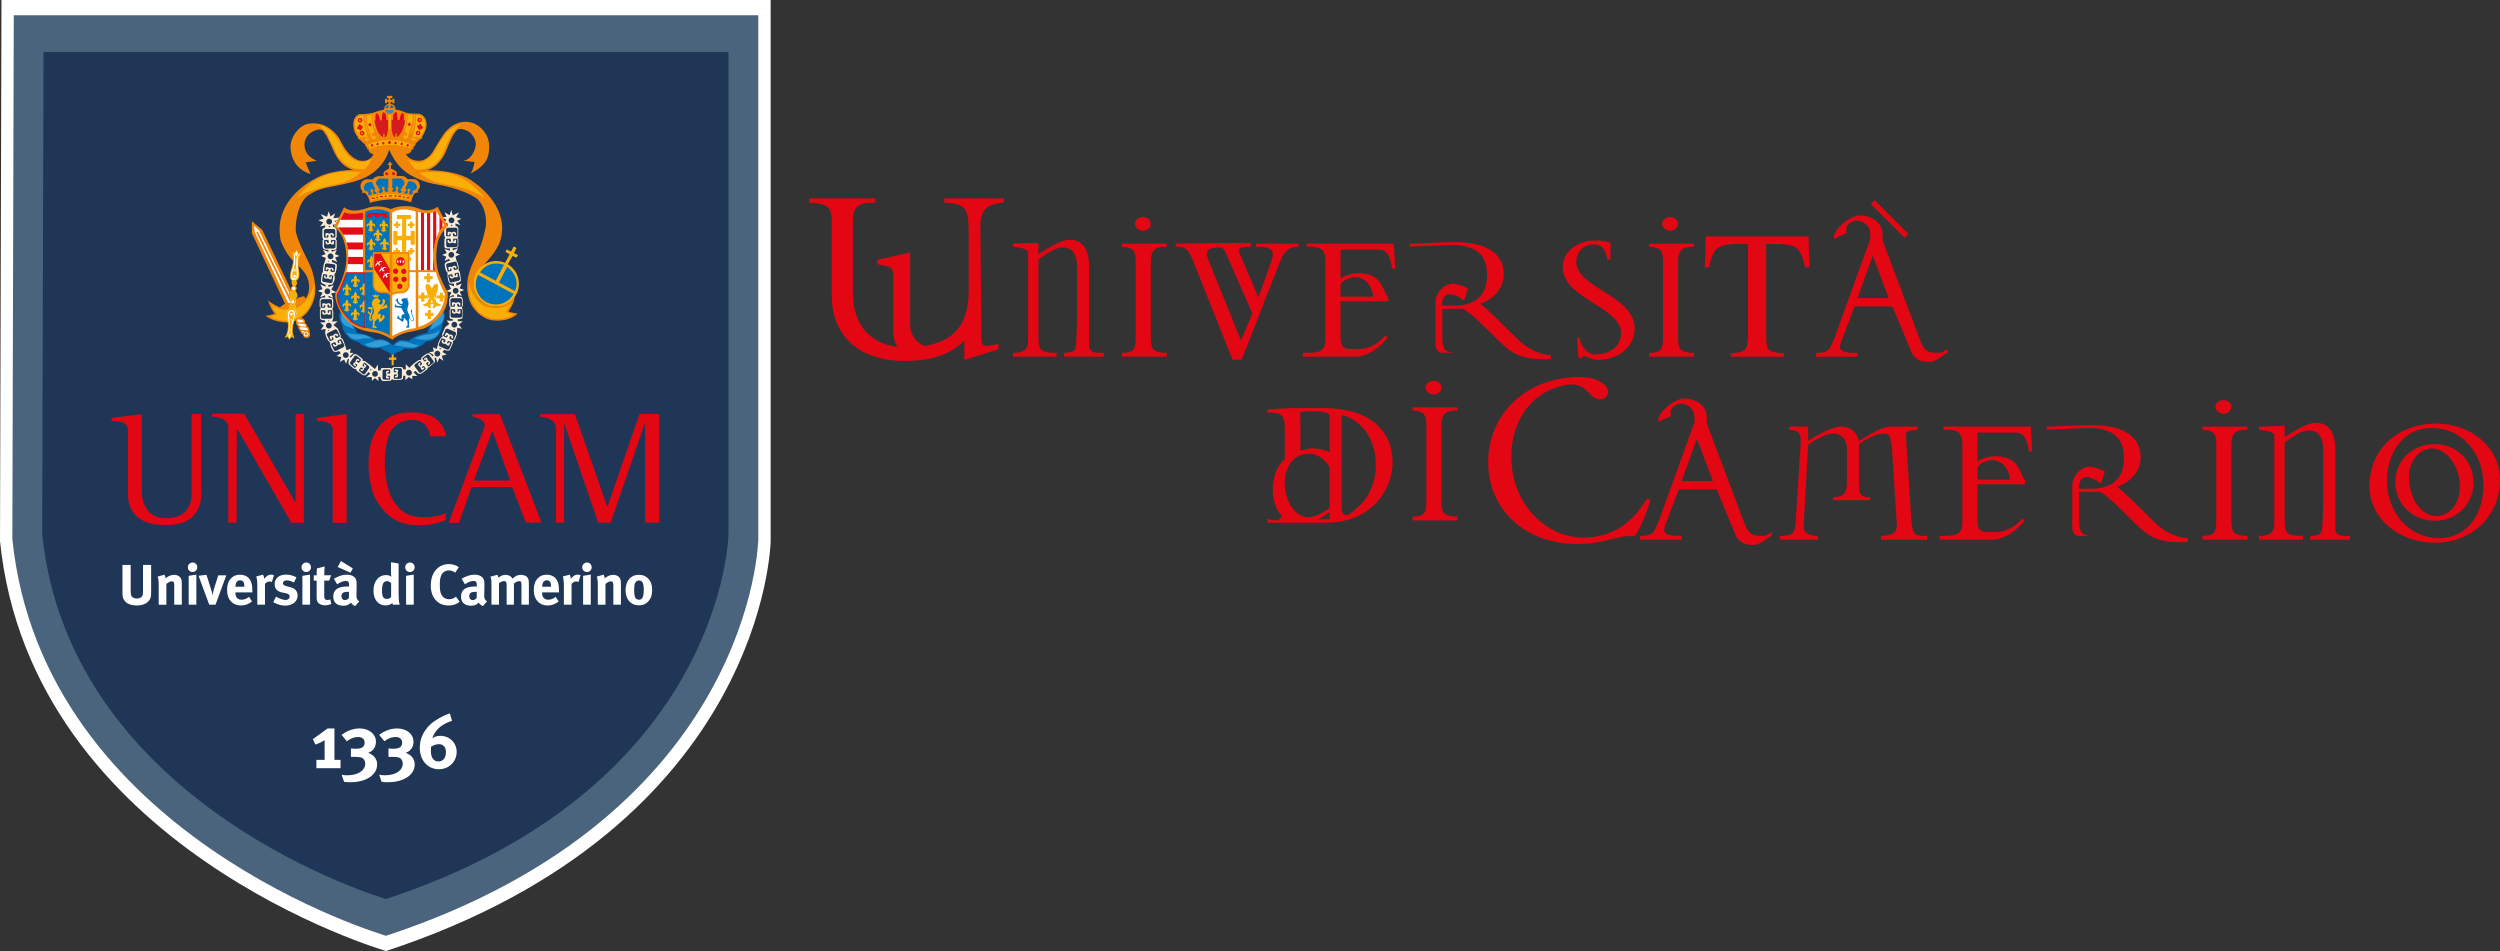 <?xml version="1.0" encoding="UTF-8"?>
<svg id="Livello_1" data-name="Livello 1" xmlns="http://www.w3.org/2000/svg" viewBox="0 0 508.53 193.45">
  <rect x="0" y="0" width="508.53" height="193.45" fill="#333333" stroke="none"/>
  <defs>
    <style>
      .cls-1, .cls-2, .cls-3, .cls-4 {
        fill: none;
      }

      .cls-5, .cls-6 {
        fill: #f9af08;
      }

      .cls-7 {
        fill: #0074bb;
      }

      .cls-8 {
        fill: #fff;
      }

      .cls-9 {
        fill: #fbecd3;
      }

      .cls-10 {
        fill: #f18508;
      }

      .cls-11 {
        fill: #3285c2;
      }

      .cls-12 {
        fill: #d41b1d;
      }

      .cls-13 {
        fill: #e30d17;
      }

      .cls-14 {
        fill: #e40520;
      }

      .cls-15 {
        fill: #e4121c;
      }

      .cls-16 {
        fill: #e30613;
      }

      .cls-17 {
        fill: #203657;
      }

      .cls-18 {
        fill: #349cd7;
      }

      .cls-19 {
        fill: #4b647d;
      }

      .cls-20 {
        fill: #496cb3;
      }

      .cls-2 {
        stroke: #fff;
        stroke-width: .05px;
      }

      .cls-3 {
        stroke: #f9af08;
        stroke-width: .16px;
      }

      .cls-6 {
        stroke: #f18508;
        stroke-width: 0px;
      }

      .cls-4 {
        stroke: #e30613;
        stroke-width: 1.09px;
      }
    </style>
  </defs>
  <g>
    <path class="cls-8" d="m.3,0h156.46v110.07s-.91,57.92-78.23,83.38c0,0-72.17-20.92-78.53-83.38L.3,0Z"/>
    <g>
      <path class="cls-20" d="m8.85,10.59h139.33v98.02s-.81,51.58-69.67,74.26c0,0-64.27-18.63-69.94-74.26l.27-98.02Z"/>
      <path class="cls-19" d="m2.8,3.1h151.45v106.54s-.88,56.06-75.72,80.71c0,0-69.85-20.25-76.02-80.71L2.8,3.1Z"/>
      <path class="cls-17" d="m8.58,108.61c5.67,55.63,69.94,74.26,69.94,74.26,68.86-22.68,69.67-74.26,69.67-74.26V10.59H8.85l-.27,98.02Z"/>
      <g>
        <path class="cls-8" d="m68.03,148.18v6.39h1.24v1.69h-4.91v-1.69h1.67v-4.01c-.57.36-1.18.66-1.86.9l-.53-1.11,2.99-2.17h1.39Z"/>
        <path class="cls-8" d="m71.38,152.24c.37.05.71.06,1.07.06,1.15,0,1.72-.4,1.72-1.22,0-.67-.42-1.16-1.32-1.16-1.04,0-1.82.48-2.29.87l-1.08-1.32c.42-.32.94-.63,1.44-.84.71-.29,1.47-.46,2.21-.46,1.93,0,3.34,1.15,3.34,2.69,0,.84-.36,1.59-1.02,2-.2.12-.29.17-.57.28,1.16.39,1.84,1.27,1.84,2.35,0,2.13-2.24,3.62-5.45,3.62-.48,0-.7,0-1.28-.08l-.5-1.44c.48.09.68.11,1.18.11,2.15,0,3.62-.97,3.62-2.38,0-.51-.25-.99-.68-1.18-.29-.12-.76-.19-1.44-.19-.2,0-.57,0-.79.01v-1.73Z"/>
        <path class="cls-8" d="m79.01,152.24c.37.05.71.06,1.07.06,1.15,0,1.72-.4,1.72-1.22,0-.67-.42-1.16-1.31-1.16-1.04,0-1.83.48-2.29.87l-1.08-1.32c.42-.32.94-.63,1.44-.84.71-.29,1.47-.46,2.21-.46,1.93,0,3.34,1.15,3.34,2.69,0,.84-.35,1.59-1.02,2-.2.12-.3.17-.57.28,1.16.39,1.84,1.27,1.84,2.35,0,2.13-2.24,3.62-5.45,3.62-.48,0-.7,0-1.28-.08l-.5-1.44c.48.09.68.11,1.18.11,2.15,0,3.62-.97,3.62-2.38,0-.51-.25-.99-.68-1.18-.29-.12-.76-.19-1.44-.19-.2,0-.57,0-.79.01v-1.73Z"/>
        <path class="cls-8" d="m91.95,146.62c-1.58.51-3.3,1.41-4.02,3.57.42-.34.99-.51,1.65-.51,1.87,0,3.31,1.42,3.31,3.26,0,2-1.58,3.53-3.62,3.53-2.26,0-3.88-1.81-3.88-4.36,0-.76.14-1.56.4-2.23.34-.88.96-1.78,1.73-2.51.91-.87,2.69-1.87,3.98-2.25l.45,1.49Zm-4.3,6.18c0,1.31.57,2.09,1.53,2.09s1.53-.74,1.53-1.9c0-.99-.54-1.62-1.41-1.62-.5,0-.99.15-1.61.51-.03.19-.05.57-.05.93Z"/>
      </g>
      <g>
        <path class="cls-8" d="m26.58,114.9v5.32c0,.5.05.79.14.97.19.36.57.56,1.11.56.71,0,1.17-.35,1.24-.94.02-.18.02-.29.02-.72v-5.18h1.65v5.45c0,.77-.01.92-.13,1.27-.21.64-1,1.53-2.75,1.53-1.23,0-2.14-.37-2.6-1.08-.27-.42-.35-.75-.35-1.53v-5.64h1.67Z"/>
        <path class="cls-8" d="m33.45,116.88c.14.24.22.5.22.75.23-.16.43-.3.69-.44.31-.16.72-.26,1.07-.26.66,0,1.25.35,1.43.86.08.22.12.48.12.85v4.36h-1.54v-3.88c0-.68-.12-.87-.52-.87-.31,0-.72.21-1.08.54v4.22h-1.56v-4.32c0-.51-.07-1-.21-1.4l1.39-.4Z"/>
        <path class="cls-8" d="m40.13,115.39c0,.54-.43.97-.97.97s-.95-.43-.95-.97.44-.97.98-.97.94.43.94.97Zm-.19,1.5v6.1h-1.56v-5.86l1.56-.25Z"/>
        <path class="cls-8" d="m42,116.93l.86,2.69c.13.4.3,1.05.38,1.43.05-.35.18-.92.36-1.51l.8-2.51h1.63l-2.18,5.96h-1.29l-2.17-5.87,1.6-.2Z"/>
        <path class="cls-8" d="m51.26,122.33c-.69.56-1.41.83-2.25.83-1.71,0-2.82-1.21-2.82-3.09,0-1.07.22-1.78.75-2.37.49-.55,1.08-.8,1.87-.8.69,0,1.34.23,1.73.63.55.56.79,1.36.79,2.61v.36h-3.45v.05c0,.92.45,1.44,1.26,1.44.54,0,1.04-.2,1.51-.59l.61.93Zm-1.55-2.97v-.07c0-.44-.05-.68-.19-.9-.15-.23-.37-.35-.69-.35-.59,0-.93.47-.93,1.29v.02h1.8Z"/>
        <path class="cls-8" d="m53.5,116.89c.14.25.22.51.25.85.22-.3.59-.63.89-.76.13-.06.34-.09.51-.09.23,0,.34.02.58.13l-.43,1.37c-.15-.08-.28-.12-.45-.12-.35,0-.66.16-.95.5v4.22h-1.56v-3.98c0-.8-.09-1.41-.22-1.75l1.4-.37Z"/>
        <path class="cls-8" d="m59.78,118.48c-.59-.3-1.02-.43-1.47-.43s-.76.23-.76.58c0,.3.2.47.75.61l.72.19c.73.19.98.41,1.19.68.22.28.33.62.33,1.01,0,1.23-1.02,2.07-2.55,2.07-.73,0-1.54-.23-2.41-.69l.56-1.14c.48.29,1.3.68,1.98.68.44,0,.79-.29.79-.68,0-.41-.29-.62-.92-.73l-.7-.13c-.4-.07-.89-.35-1.09-.61-.21-.26-.34-.69-.34-1.07,0-1.16.92-1.94,2.31-1.94.96,0,1.58.29,2.13.56l-.51,1.05Z"/>
        <path class="cls-8" d="m63.26,115.39c0,.54-.43.97-.97.97s-.96-.43-.96-.97.44-.97.98-.97.94.43.94.97Zm-.19,1.5v6.1h-1.56v-5.86l1.56-.25Z"/>
        <path class="cls-8" d="m66.95,118.1h-1v2.99c0,.76.14.96.68.96.14,0,.28-.04.56-.12l.2.93c-.45.19-.86.27-1.27.27-.79,0-1.42-.35-1.61-.87-.09-.26-.1-.37-.1-.92v-3.24h-.59v-1.07h.59c0-.58,0-.97.06-1.41l1.58-.4c-.06.55-.09,1.2-.09,1.8h1.4l-.4,1.07Z"/>
        <path class="cls-8" d="m68.89,117.25c.58-.24,1.08-.35,1.63-.35,1,0,1.69.37,1.92,1.04.08.24.12.43.1,1.07l-.03,2v.1c0,.64.1.89.56,1.22l-.83.96c-.36-.15-.69-.42-.84-.72-.1.12-.24.23-.36.31-.29.21-.71.33-1.2.33-1.33,0-2.05-.68-2.05-1.86,0-1.4.97-2.05,2.87-2.05.12,0,.19,0,.35.01v-.25c0-.66-.13-.89-.7-.89-.5,0-1.08.25-1.73.68l-.66-1.12c.28-.17.55-.31.97-.49Zm2.4-.75l-2.61-1.17.68-1.21,2.41,1.51-.48.86Zm-.37,3.88c-1.08,0-1.46.2-1.46.91,0,.47.29.78.69.78.29,0,.58-.15.82-.41l.02-1.28h-.07Z"/>
        <path class="cls-8" d="m81.09,120.82c0,1.47.12,1.94.22,2.18h-1.4c-.05-.09-.07-.19-.09-.35-.38.34-.84.5-1.38.5-1.51,0-2.47-1.18-2.47-3.03s1.04-3.15,2.55-3.15c.43,0,.77.11,1.06.34-.02-.13-.05-.54-.05-.89v-2.05l1.55.25v6.2Zm-2.38-2.6c-.7,0-1,.58-1,1.91s.27,1.7,1.08,1.7c.29,0,.62-.2.77-.39v-2.84c-.29-.26-.57-.39-.85-.39Z"/>
        <path class="cls-8" d="m84.35,115.39c0,.54-.43.97-.97.97s-.96-.43-.96-.97.44-.97.98-.97.94.43.94.97Zm-.19,1.5v6.1h-1.56v-5.86l1.56-.25Z"/>
        <path class="cls-8" d="m92.58,116.47c-.41-.3-.84-.45-1.29-.45-.55,0-1.08.27-1.37.7-.32.47-.46,1.14-.46,2.09,0,1.11.09,1.72.34,2.17.33.59.86.91,1.56.91.48,0,.91-.14,1.39-.52l.75,1.03c-.64.52-1.33.76-2.25.76-1.12,0-1.98-.36-2.64-1.12-.65-.73-.98-1.71-.98-2.9,0-1.01.18-1.82.55-2.52.63-1.18,1.79-1.88,3.1-1.88.8,0,1.61.26,2.05.64l-.73,1.11Z"/>
        <path class="cls-8" d="m94.88,117.25c.58-.24,1.08-.35,1.63-.35,1,0,1.69.37,1.92,1.04.08.24.12.43.11,1.07l-.04,2v.1c0,.64.11.89.56,1.22l-.83.96c-.36-.15-.69-.42-.84-.72-.12.12-.24.23-.36.31-.29.21-.71.33-1.2.33-1.33,0-2.05-.68-2.05-1.86,0-1.4.97-2.05,2.86-2.05.12,0,.22,0,.35.01v-.25c0-.66-.13-.89-.7-.89-.5,0-1.08.25-1.72.68l-.66-1.12c.32-.2.55-.31.97-.49Zm2.03,3.13c-1.08,0-1.46.2-1.46.91,0,.47.29.78.69.78.29,0,.58-.15.82-.41l.02-1.28h-.07Z"/>
        <path class="cls-8" d="m101.17,116.93c.1.16.15.3.21.61.41-.4.91-.61,1.45-.61.49,0,.9.16,1.21.49.08.08.16.19.23.29.55-.56,1.04-.78,1.69-.78.47,0,.91.14,1.18.37.34.29.44.64.44,1.46v4.24h-1.51v-3.94c0-.71-.08-.85-.49-.85-.29,0-.7.2-1.04.5v4.29h-1.48v-3.88c0-.75-.1-.92-.54-.92-.29,0-.69.15-1.02.46v4.34h-1.53v-4.16c0-.86-.06-1.23-.22-1.53l1.41-.38Z"/>
        <path class="cls-8" d="m113.65,122.33c-.69.56-1.41.83-2.25.83-1.71,0-2.82-1.21-2.82-3.09,0-1.07.22-1.78.75-2.37.49-.55,1.08-.8,1.87-.8.69,0,1.34.23,1.72.63.55.56.79,1.36.79,2.61v.36h-3.45v.05c0,.92.45,1.44,1.26,1.44.54,0,1.04-.2,1.51-.59l.61.93Zm-1.55-2.97v-.07c0-.44-.05-.68-.19-.9-.15-.23-.37-.35-.69-.35-.59,0-.93.47-.93,1.29v.02h1.8Z"/>
        <path class="cls-8" d="m115.88,116.89c.14.25.22.51.24.85.22-.3.59-.63.89-.76.13-.06.34-.09.51-.09.23,0,.34.02.58.13l-.43,1.37c-.15-.08-.28-.12-.45-.12-.35,0-.66.16-.96.5v4.22h-1.56v-3.98c0-.8-.09-1.41-.22-1.75l1.4-.37Z"/>
        <path class="cls-8" d="m120.36,115.39c0,.54-.43.97-.97.97s-.96-.43-.96-.97.44-.97.98-.97.94.43.94.97Zm-.19,1.5v6.1h-1.56v-5.86l1.56-.25Z"/>
        <path class="cls-8" d="m122.77,116.88c.14.24.22.5.22.75.23-.16.43-.3.69-.44.31-.16.72-.26,1.07-.26.66,0,1.25.35,1.43.86.08.22.12.48.12.85v4.36h-1.54v-3.88c0-.68-.12-.87-.52-.87-.31,0-.72.21-1.08.54v4.22h-1.56v-4.32c0-.51-.07-1-.21-1.4l1.39-.4Z"/>
        <path class="cls-8" d="m131.96,117.81c.48.56.69,1.21.69,2.18,0,1.03-.23,1.73-.75,2.31-.45.51-1.05.83-1.97.83-1.62,0-2.68-1.21-2.68-3.09s1.07-3.12,2.68-3.12c.85,0,1.51.29,2.03.9Zm-2.81.86c-.11.32-.16.73-.16,1.33,0,.69.07,1.2.2,1.5.14.33.49.49.79.49.68,0,.97-.61.97-2.01,0-.8-.1-1.33-.31-1.59-.15-.2-.4-.32-.68-.32-.37,0-.68.23-.8.61Z"/>
      </g>
      <g>
        <polygon class="cls-5" points="79.67 71.93 79.67 72.73 79.1 72.73 79.1 73.2 79.66 73.2 79.66 74.28 80.07 74.28 80.07 73.2 80.61 73.2 80.61 72.73 80.08 72.73 80.08 71.9 79.67 71.93"/>
        <path class="cls-7" d="m69.22,63.09s-.23.88-.2,1.41c0,0-.06.58.62,1.67,0,0-.03.87.64,1.7,0,0,.59.76.9,1,0,0,.56.41,1.44.61,0,0,.18.05.3.14,0,0,.82.64,1.28.79,0,0,.93.68,3.25.33,0,0,.26.36.81.56,0,0,1.25.5,1.38.81l.45.03s.35-.36.77-.51c0,0,.94-.21,1.31-.76,0,0,1.57.18,2.2,0,0,0,1.57-.44,2.36-1.46,0,0,1.13.15,2.28-.97,0,0,.8-.65.99-2.65,0,0,.88-1.14.21-2.77l-2.55,2.65s-.62,1.55-.72,2.04c0,0-2.71.49-3.74,1.63,0,0-1.48-.24-1.99-.09,0,0-.82.3-1.31,1,0,0-1.35-1.72-3.47-1.14,0,0-1.55-1.25-3.77-1.35l-.65-1.61-2.8-3.06Z"/>
        <path class="cls-18" d="m69.44,63.93s-.24,1.08.37,1.93c0,0,.23.32.87.56l1.29.49-.39-.88-1.92-2.16-.21.06Z"/>
        <path class="cls-18" d="m70.49,67.67s.93.3,1.84.33c0,0,1.4.09,1.7.15,0,0,1.09.27,1.47.68,0,0-1.22-.05-1.34-.02,0,0-1.2.18-1.44.24,0,0-.91-.06-1.26-.32,0,0-.71-.5-.97-1.08Z"/>
        <path class="cls-18" d="m74.17,70.01s1.92-.55,2.33-.73c0,0,1.54-.47,2.86.73,0,0-1.58.41-1.82.5,0,0-2.25.58-3.36-.5Z"/>
        <path class="cls-18" d="m80.29,70.27s.46-.73,1.31-.85c0,0,.88.05,1.43.21,0,0,1.4.61,2.18.53,0,0-.41.47-1.16.52,0,0-1.51.01-1.76-.09,0,0-.44-.23-1.99-.32Z"/>
        <path class="cls-18" d="m84.32,68.81s1.23-.52,1.99-.67c0,0,2.45-.12,3.1-1.05,0,0-.09,1.17-1.38,1.75,0,0-.65.39-2.34.24,0,0-.97-.15-1.37-.27Z"/>
        <path class="cls-18" d="m90,63.33s.33.79.26,1.4c0,0-.15.79-.62,1.22,0,0-1.82,1.08-2.05,1.14-.23.06.5-1.38.59-1.49.09-.11.15-.39.15-.39l1.26-1.43.41-.44Z"/>
        <path class="cls-10" d="m57.1,48.94s.92,2.57,2.5,4.08c0,0,2.06,1.91,2.21,2.28,0,0,1.07,1.07,1.07,3.13,0,0,.07,1.4-.77,2.32,0,0-.07-.48-.33-.48,0,0-.37-.04-.44.15,0,0-.81.04-1.21.48l-6.8-14.16-2.1-1.75v2.45l6.76,14.36s-.73.34-1.03.74c0,0-1.91-.83-2.45-1.47,0,0,.44,1.62,1.37,2.75,0,0-1.47.44-1.86.39,0,0,1.47,1.37,4.41,1.37,0,0,1.96.05,3.77-1.72,0,0,1.91-1.86,1.96-4.9,0,0,0-2.84-1.32-5.49,0,0-2.85-5.43-2.69-6.83,0,0-.1-4.23,2.06-6.49,0,0,1.51-1.44,4.21-1.98,0,0,5.05-.93,6.47-1.52,0,0,4.81-1.23,6.28-6.23,0,0,1.37,3.92,5,5.54,0,0,1.81,1.13,5,1.62,0,0,4.75.7,7.84,2.84,0,0,2.13,1.6,1.82,5.6,0,0-.64,3.53-1.76,5.54,0,0-1.86,3.63-1.96,5.49,0,0-.49,2.99.98,5.29,0,0,1.52,2.45,3.97,2.8,0,0,3.28.59,5.25-1.37,0,0-1.52-.15-1.86-.44,0,0,1.23-1.81,1.23-2.84,0,0-2.35,2.6-5,1.62,0,0-3.28-.54-3.33-4.41,0,0-.2-1.96,1.96-3.77,0,0,2.8-2.67,3.48-5.05,2.09-7.25-5.77-12.07-5.77-12.07,0,0-2.27-2.1-9.13-2.2,0,0,2.55-.49,4.02-4.31,0,0,1.23-3.29,2.11-3.87,0,0,.54-.59,2.26.29,0,0,2.01,1.37,1.37,3.43,0,0-.64,2.35-2.4,2.55l2.26.25s-.25,1.81-.83,2.35c0,0,3.14-1.32,3.63-3.73,0,0,.83-2.84-.88-4.85,0,0-.88-1.37-2.65-1.81,0,0-2.75-.89-5.15,1.91,0,0-.66.7-2.55,3.97,0,0-1.08,1.96-2.94,1.91,0,0-1.86.05-2.55-1.37,0,0,1.03,0,1.13-.88,0,0,.67-.12.34-.56,0,0,.44-.07.48-.66l.77-.77s.29-.26.62-.33l-.11-.29s1.32-1.8.88-3.13c0,0-.22-1.43-1.58-1.58,0,0-1.54.07-2.61-.22,0,0-.88-.51-2.06-.59,0,0,.11-1.06-.99-1.18v-.4s.36,0,.36,0v.26h.4v-.9h-.4v.24h-.38v-.4h.37v-.44h-1.1v.44h.33v.4h-.33v-.24h-.4v.9h.4v-.26h.33v.4s-.85.07-.92,1.14c0,0-1.73.4-2.32.7,0,0-1.91.33-2.58.22,0,0-1.36.22-1.36,2.1,0,0-.04,1.62.96,2.61l-.07.29s.18,0,.63.37c0,0,.4.55.88.74,0,0-.15.3.33.59,0,0-.07.44.37.52,0,0-.11.59.99.99,0,0-.62,1.51-2.5,1.29,0,0-2.24.07-4.3-4.3,0,0-1.1-2.1-3.46-3.01,0,0-2.61-.85-4.19.29,0,0-1.99,1.14-2.39,3.75,0,0-.51,4.49,4.05,5.99l-.99-2.39,2.28-.33s-2.76-.85-2.5-3.64c0,0,.15-2.17,2.83-2.72,0,0,.62-.07.99.33l.73,1.1.99,2.06s.81,2.13,1.73,3.02c0,0,.85,1.18,2.61,1.73,0,0-4.27-.04-7.21,1.51,0,0-9.38,4.07-7.5,12.91Z"/>
        <path class="cls-5" d="m83.02,32.43s1.14,1.73,1.54,2.06c0,0,1.36.11,2.28-.22,0,0,1.88-.44,3.05-2.65,0,0,1.4-3.24,1.84-4.04.44-.81,1.66-2.17,2.21-2.24,0,0-1.35-.08-3.12,1.68,0,0-1.59,2.14-2.21,3.39,0,0-.48,1.29-1.91,2.1,0,0-.62.59-1.76.55,0,0-1.18-.11-1.91-.63Z"/>
        <path class="cls-5" d="m75.6,32.32s-.88,1.8-1.47,2.1c0,0-2.1.15-3.2-.63,0,0-1.91-1.03-2.61-2.83,0,0-1.58-3.38-1.73-3.64,0,0-.84-1.36-1.95-1.84,0,0,1.21,0,2.61,1.14,0,0,1.36,1.14,2.35,3.31,0,0,.66,1.32,1.73,2.13,0,0,.63.77,2.24.84,0,0,.51.22,2.02-.59Z"/>
        <path class="cls-5" d="m85.31,35.12s2.9-.33,5.33.04c0,0,2.8.33,5.15,2.32,0,0,2.13,1.73,2.68,2.68,0,0-2.28-1.29-3.42-1.62,0,0-2.54-.74-3.38-.88,0,0-1.91-.26-2.83-.55,0,0-2.65-.99-3.53-1.99Z"/>
        <path class="cls-5" d="m73.39,35.01s-3.05-.33-5.52.22c0,0-2.32.44-4.26,1.76,0,0-1.66,1.29-3.35,3.35,0,0,1.4-.99,3.02-1.54,0,0,2.79-.88,3.57-1.03,0,0,2.68-.48,3.38-.81.7-.33,1.69-.59,3.16-1.95Z"/>
        <path class="cls-5" d="m55.34,61.96s.81,1.14,3.35,1.03c0,0,1.84,0,2.98-1.25,0,0,1.76-1.54,2.13-3.97,0,0,.4,1.69-.59,4.04,0,0-.48,1.62-2.24,2.61,0,0-.88.63-2.72.85,0,0-2.1-.04-3.31-.88,0,0,.92-.15,1.43-.51,0,0-.96-1.07-1.03-1.91Z"/>
        <path class="cls-5" d="m95.42,57.4s.11,2.5,2.46,4.41c0,0,.59.75,3.1.93,0,0,2.27-.31,2.97-1.05.7-.74-1.06,1.8-1.06,1.8l1.58.51s-1.51,1.1-3.82.85c0,0-2.13-.15-3.46-1.65,0,0-2.28-2.13-1.77-5.81Z"/>
        <path class="cls-5" d="m73.98,23.54s-.88-.37-1.65.81c0,0-.37.99,0,2.02,0,0,.44,1.21,1.03,1.66,0,0,.26.11.44-.18,0,0,.4-.22.7.15,0,0,.37,0,.15.29-.04.18-.15.04-.15.04l-.04-.15s-.29-.04-.29.22c0,0,.11.29.33.29,0,0,.52-.04.55-.44,0,0-.07.04-.33-.44-.26-.48.04-.55-.26-1.1,0,0-.7-2.35-.48-3.16Z"/>
        <g>
          <path class="cls-15" d="m73.24,24.92c.26,0,.47-.21.47-.47s-.21-.47-.47-.47-.47.21-.47.47.21.47.47.47Z"/>
          <path class="cls-5" d="m73.2,24.64c.1,0,.19-.08.19-.19s-.08-.19-.19-.19-.19.08-.19.19.08.19.19.19Z"/>
        </g>
        <g>
          <path class="cls-15" d="m73.65,27.57c.26,0,.47-.21.47-.47s-.21-.47-.47-.47-.47.21-.47.47.21.47.47.47Z"/>
          <path class="cls-5" d="m73.61,27.29c.1,0,.19-.08.19-.19s-.08-.19-.19-.19-.19.08-.19.19.08.19.19.19Z"/>
        </g>
        <polygon class="cls-15" points="73.1 25.23 73.83 25.74 73.39 26.55 72.58 26.11 73.1 25.23"/>
        <g>
          <path class="cls-5" d="m84.59,23.5s.87-.4,1.68.75c0,0,.4.98.07,2.02,0,0-.4,1.23-.97,1.69,0,0-.25.12-.45-.17,0,0-.41-.21-.69.17,0,0-.37.01-.14.3.04.18.15.03.15.03l.03-.15s.29-.05.3.21c0,0-.1.3-.32.31,0,0-.52-.02-.57-.42,0,0,.08.04.32-.45.24-.49-.06-.55.22-1.11,0,0,.62-2.38.37-3.18Z"/>
          <g>
            <path class="cls-15" d="m85.37,24.86c-.26,0-.48-.19-.48-.45,0-.26.19-.47.45-.48.26,0,.47.19.48.45,0,.26-.2.47-.45.48Z"/>
            <path class="cls-5" d="m85.4,24.58c-.1,0-.19-.08-.19-.18,0-.1.08-.19.18-.19.1,0,.19.08.19.18,0,.1-.08.19-.18.19Z"/>
          </g>
          <g>
            <path class="cls-15" d="m85.05,27.52c-.26,0-.48-.19-.48-.45,0-.26.19-.47.45-.48s.48.19.48.45c0,.26-.2.47-.45.48Z"/>
            <path class="cls-5" d="m85.08,27.24c-.1,0-.19-.08-.19-.18,0-.1.08-.19.18-.19.1,0,.19.08.19.18,0,.1-.08.19-.18.19Z"/>
          </g>
          <polygon class="cls-15" points="85.52 25.16 84.81 25.7 85.27 26.5 86.07 26.03 85.52 25.16"/>
        </g>
        <path class="cls-3" d="m74.38,23.54s-.07,2.43.66,3.71"/>
        <path class="cls-3" d="m84.35,23.41s0,2.43-.77,3.69"/>
        <path class="cls-3" d="m76,23.28s-.22,1.73.41,2.87"/>
        <path class="cls-3" d="m82.63,23.28s.18,1.73-.48,2.86"/>
        <g>
          <path class="cls-5" d="m74.71,23.39h.88s.04,2.21.51,3.05c0,0,.15.63-.37.7,0,0-.29.55.18.59,0,0,.33-.33.44,0,0,0,.4.48-.37.59,0,0-.59-.11-.55-.63,0,0-.04-.29-.18-.74,0,0-.88-1.87-.55-3.57Z"/>
          <polygon class="cls-15" points="75.19 24.98 75.6 25.27 75.35 25.73 74.89 25.48 75.19 24.98"/>
        </g>
        <g>
          <path class="cls-5" d="m83.85,23.33l-.88-.02s-.08,2.21-.57,3.04c0,0-.16.62.35.7,0,0,.28.56-.19.58,0,0-.32-.34-.44,0,0,0-.41.47.36.59,0,0,.59-.1.56-.61,0,0,.04-.29.2-.73,0,0,.92-1.86.62-3.56Z"/>
          <polygon class="cls-15" points="83.35 24.92 82.93 25.2 83.17 25.67 83.64 25.43 83.35 24.92"/>
        </g>
        <path class="cls-14" d="m77.36,24.9s-.18-1.47-.59-1.76c0,0-.22-.18-.33.11,0,0-.11.96,0,1.62.11.66.92.04.92.04Z"/>
        <path class="cls-14" d="m78.57,24.9s0-.83-.04-1.29c-.04-.45-.26-.59-.37-.7,0,0-.29-.18-.33.07,0,0-.22,1.03-.15,1.73.07.7.88.18.88.18Z"/>
        <path class="cls-12" d="m76.16,24.57l2.76-.18s.29,3.31-.66,3.57l-.07-.77-.26.04.04.7s-1.25-.33-1.8-3.35Z"/>
        <path class="cls-14" d="m81.21,24.82s.15-1.47.55-1.78c0,0,.22-.19.33.1,0,0,.13.95.03,1.62-.1.66-.92.06-.92.06Z"/>
        <path class="cls-14" d="m79.99,24.85s-.05-.9,0-1.29c.06-.39.27-.59.38-.71,0,0,.27-.19.31.07,0,0,.24,1.02.18,1.73-.06.7-.88.2-.88.2Z"/>
        <path class="cls-12" d="m82.41,24.5l-2.76-.13s-.22,3.31.74,3.55l.06-.77.26.03-.02.7s1.24-.36,1.73-3.38Z"/>
        <polygon class="cls-5" points="78.87 23.43 79.64 23.43 79.5 24.09 79.5 26.22 79.05 26.21 79.07 24.11 78.87 23.43"/>
        <path class="cls-1" d="m74.35,29.16s4.19-2.1,9.97-.11"/>
        <g>
          <path class="cls-5" d="m74.64,29.53s4.23-2.24,9.23-.07l-.4.18.04.51s-4.19-1.62-8.38.15l.04-.51-.51-.26Z"/>
          <path class="cls-15" d="m75.67,29.82c.14,0,.25-.11.25-.25s-.11-.25-.25-.25-.25.11-.25.25.11.25.25.25Z"/>
          <path class="cls-15" d="m82.91,29.82c.14,0,.25-.11.25-.25s-.11-.25-.25-.25-.25.11-.25.25.11.25.25.25Z"/>
          <polygon class="cls-15" points="79.15 28.61 79.57 28.9 79.31 29.36 78.85 29.11 79.15 28.61"/>
          <polygon class="cls-15" points="81.66 28.97 82 29.2 81.8 29.57 81.43 29.37 81.66 28.97"/>
          <polygon class="cls-15" points="76.74 28.99 77.08 29.22 76.88 29.59 76.51 29.39 76.74 28.99"/>
          <path class="cls-15" d="m80.46,29.35c.14,0,.25-.11.25-.25s-.11-.25-.25-.25-.25.11-.25.25.11.25.25.25Z"/>
          <path class="cls-15" d="m77.96,29.38c.14,0,.25-.11.25-.25s-.11-.25-.25-.25-.25.11-.25.25.11.25.25.25Z"/>
        </g>
        <path class="cls-10" d="m75.24,41.28s4.32-1.52,8.38-.12c0,0,.34-1.67.9-1.93,0,0,.32-.18.49.09,0,0,.12-.32-.08-.52,0,0,.53-.49.5-.99,0,0-.06-1.11-1.06-1.35l-1.48-.03s-.36-.58-1-.62l-1.28-.03s.43-.75-.27-1.08l-.82-.44v-.68h.26v-.33h-.27v-.31h-.34v.32h-.27v.32h.26v.67l-.8.49s-.59.26-.26,1.06l-1.2.05s-.99.19-1.01.63h-1.37s-1.17.17-1.2,1.35c0,0,.05.9.44.99,0,0-.15.32-.06.53,0,0,.23-.29.52-.11,0,0,.84.58,1.03,2.04Z"/>
        <path class="cls-15" d="m78.65,35.66c.18,0,.32-.14.32-.32s-.15-.32-.32-.32-.32.14-.32.32.14.32.32.32Z"/>
        <path class="cls-15" d="m80.04,35.64c.18,0,.32-.14.32-.32s-.14-.32-.32-.32-.32.14-.32.32.14.32.32.32Z"/>
        <path class="cls-5" d="m75.32,40.14l.21.7s3.25-1.31,7.85-.15l.15-.65s-4.06-1.28-8.21.11Z"/>
        <path class="cls-7" d="m75.72,37.04s-.8-.08-1.28.27c0,0-.47.38-.44.97,0,0-.17.43.77.7h.15s.02.38.02.38c0,0-.11,0-.09.12,0,0,0,.08.12.14,0,0,.56.23.65-.14,0,0,.05-.5-.29-.56,0,0-.03-.47.29-.47,0,0,.41.03.27.5,0,0-.11.35.05.44,0,0,.44.26.64-.14v-.2s-.41.12-.44-.29c0,0,.02-.37.21-.39,0,0-.71-1.13-.64-1.34Z"/>
        <path class="cls-7" d="m82.98,36.92s.8-.13,1.29.2c0,0,.49.35.5.94,0,0,.19.41-.73.75l-.15.03v.37s.11,0,.11.12c0,0,0,.08-.11.14,0,0-.55.26-.66-.1,0,0-.08-.5.25-.58,0,0,0-.47-.32-.45,0,0-.41.06-.24.52,0,0,.13.34-.02.44,0,0-.42.28-.65-.1v-.2s.41.1.41-.32c0,0-.04-.36-.24-.38,0,0,.65-1.17.56-1.37Z"/>
        <path class="cls-7" d="m79.03,36.39s-1.57-.17-1.99-.01c0,0-1.12.73-.18,1.51l.11.38s.73.35,0,.65c0,0,.39.84.94-.05,0,0,0-.3-.2-.41,0,0-.11-.49.27-.5,0,0,.41-.06.2.56,0,0,.12.99.93.32,0,0-.23.02-.32-.3,0,0,.01-.3.2-.38,0,0-.08-1.6.05-1.76Z"/>
        <path class="cls-7" d="m79.74,36.36s1.57-.15,1.99.01c0,0,1.11.75.16,1.51l-.11.38s-.74.34,0,.65c0,0-.41.83-.94-.06,0,0,0-.3.2-.41,0,0,.11-.49-.27-.51,0,0-.41-.07-.2.56,0,0-.14.99-.93.31,0,0,.23.02.32-.3,0,0-.01-.3-.19-.38,0,0,.1-1.6-.02-1.76Z"/>
        <path class="cls-15" d="m76.75,40.34c.11,0,.19-.09.19-.19s-.09-.19-.19-.19-.19.09-.19.19.09.19.19.19Z"/>
        <path class="cls-15" d="m80.45,40.06c.11,0,.19-.09.19-.19s-.09-.19-.19-.19-.19.09-.19.19.09.19.19.19Z"/>
        <path class="cls-15" d="m82.13,40.29c.11,0,.19-.09.19-.19s-.09-.19-.19-.19-.19.09-.19.19.09.19.19.19Z"/>
        <path class="cls-15" d="m78.44,40.11c.11,0,.19-.09.19-.19s-.09-.19-.19-.19-.19.09-.19.19.09.19.19.19Z"/>
        <rect class="cls-15" x="79.11" y="39.72" width=".61" height=".26"/>
        <rect class="cls-15" x="80.99" y="39.79" width=".61" height=".26"/>
        <rect class="cls-15" x="82.7" y="40.1" width=".61" height=".26"/>
        <rect class="cls-15" x="77.28" y="39.85" width=".61" height=".26"/>
        <rect class="cls-15" x="75.59" y="40.21" width=".61" height=".26"/>
        <polygon class="cls-8" points="51.66 45.89 52.67 46.82 58.8 59.48 58.75 59.97 52.44 47.08 52.12 47.26 58.89 61.13 59.05 61.61 58.63 61.65 51.82 47.23 51.66 45.89"/>
        <g>
          <path class="cls-10" d="m61.09,67.29c-.06-.65-.06-.03-.06-.03"/>
          <path class="cls-10" d="m61.03,67.26s-.33-.05-.37-.85c0,0-.53-.29-.44-1.19l-.05-.24.96-.49.18.06.11.14s.35.18.49.33c.14.15.14.43.11.62,0,0,.41.23.46.7,0,0,.53.26.44,1.02,0,0,.5,1-.24,1.31,0,0-.88.41-1.13-.73,0,0-.4,0-.46-.65"/>
        </g>
        <path class="cls-8" d="m60.66,64.95s.93.18,1.06.27v.34s-.99-.02-.99-.02c0,0-.36-.23-.29-.43.08-.2.21-.17.21-.17Z"/>
        <path class="cls-8" d="m61.04,66.53l1.16.09s.43.15.43.56l-1.22-.06s-.56-.24-.37-.59Z"/>
        <path class="cls-8" d="m62.27,68.45c.27,0,.49-.22.49-.49s-.22-.49-.49-.49-.49.22-.49.49.22.49.49.49Z"/>
        <path class="cls-10" d="m62.27,68.25c.16,0,.3-.13.3-.3s-.13-.3-.3-.3-.3.13-.3.3.13.3.3.3Z"/>
        <polygon class="cls-8" points="61.39 67.33 61.89 67.38 61.65 67.68 61.42 67.59 61.39 67.33"/>
        <path class="cls-8" d="m60.66,65.75s1.28.2,1.4.24c0,0,.23.24.14.43l-1.03-.05s-.53-.18-.5-.62Z"/>
        <path class="cls-9" d="m68.02,46.23c.23.03.46.5.46.5v1.54c-.36.41,0,.56,0,.56v1.54c-.01.4-.39.47-.39.47h-.71l.15.37,1-.4-.41.85.9.4-.84.35.41.88-1.05-.46v.49c.47.08.94.43.94.43.18.56-.24,1.76-.24,1.76-.29.24-.21.44-.21.44.3,1.08-.46,1.93-.46,1.93l-.82.08.09.41,1.06-.38-.5.93,1.08.55-1.11.21.41.94-.94-.46v.38s.53.03.53.03c.21.01.41.38.41.38v1.52c-.36.47,0,.79,0,.79,0,0,.03,1.03.02,1.32-.02.29-.26.82-.26.82l1.13-.05-.84.79.87.67.62,1.52c-.2.5.24.49.24.49.39.35.94,2.42.94,2.42l.88-.32-.21.84.76.03-.8.73.21.26.09-.14.52-.55c.2-.15.64.02.64.02l1.09.85c.18.15.03.44.03.44.11-.06.52.05.52.05l1.03.77,1,.85.62-.91.03,1.2.53-.03c.01-.58.35-.47.35-.47h1.61c.23-.01.29.23.29.23.01-.3.39-.41.39-.41l1.58-.02c.29-.01.38.46.38.46l.52.03-.03-1.08.73.75.87-.84s.82-.61,1-.71c.18-.11.55-.06.55-.06-.05-.27.01-.41.01-.41.84-.85,1.43-.96,1.43-.96.36-.02.88.65.88.65l.24-.26-.97-.58,1-.17-.23-.84.76.33c.11-.09.35-1.17.35-1.17.5-1.42.93-1.34.93-1.34-.23-.23-.12-.59-.12-.59l.62-1.35.82-.62-.56-.71,1.23.09v-.38s-.34-.03-.34-.03c-.23.01-.27-.3-.27-.3v-1.54c.39-.23-.08-.85-.08-.85l.02-1.28c0-.41.39-.52.39-.52l.64-.06-.2-.34-.87.41.49-.9-1.1-.26,1-.49-.49-.91,1.1.41-.03-.56c-.9.12-.99-.24-.99-.24-.38-.58-.3-1.96-.3-1.96-.49-.33-.56-1.49-.56-1.49-.18-.79,1.06-.96,1.06-.96l-.18-.39-.93.44.35-.88-.84-.35.93-.38-.44-.84,1.08.38.03-.44-.72-.05c-.46,0-.42-.41-.42-.41v-1.49c.35-.29-.03-.61-.03-.61l-.02-1.37c.02-.71.73-.67.73-.67l-.05-.55-.78-.14.56-.56-.91-.56.93-.02-.39-.96,1.02.59.32-1.07.32,1.11,1.26-.59-.59.96,1.08.33-.88.4.68.88-1-.35v.46c.2,0,.58.44.58.44v1.75c-.3.27.01.5.01.5l-.03,1.51c-.01.24-.43.34-.43.34l-.68.06v.44s1.08-.47,1.08-.47l-.47.97.9.3-.94.43.21.91c.55.81.41,1.92.41,1.92.15.08.27.43.27.43l.21,1.52c.03.5-1,.61-1,.61l.12.55,1.04-.46-.44.99.97.35-.96.35.46.9-.91-.44-.09.56s.62.03.84.03.33.53.33.53l.02,1.26c-.36.52-.06.68-.06.68v1.69c0,.46-.96.39-.96.39v.38s1.02.06,1.02.06l-.84.65.67.85-.97-.21-.04,1.03c.01.43-.43,1.32-.43,1.32-.12.29-.44.35-.44.35.11.2,0,.49,0,.49l-.59,1.31c-.17.27-.76.12-.76.12l-.41-.14-.33.46.87.5-1.02.26.34,1.02-.84-.55-.39.91-.32-1.06-.3.27c.29.38.08.75.08.75l-1.19,1.02c-.17.01-.24.07-.24.07,0,.3-.14.36-.14.36l-1.08.8c-.23.17-.7.03-.7.03l-.58-.56-.36.29.76.78-1.04-.05.02.68-.72-.44-.7.65v-.91h-.44s-.03.3-.03.5-.4.33-.4.33l-1.54.03c-.09-.11-.26-.15-.26-.15-.09-.02-.3.29-.3.29,0,0-1.02.09-1.51.09s-.62-.84-.62-.84l-.4-.03.03.85-.7-.59-.62.53-.08-.77-1.09.08.82-.77-.36-.3-.55.61c-.15.14-.59.01-.59.01l-1.25-.9c-.02-.18-.2-.35-.2-.35-.2.05-.43-.09-.43-.09l-.94-.82c-.26-.38.03-1.09.03-1.09l-.26-.06-.38.99-.38-.85-.87.49.3-.99-1-.21.87-.58-.34-.44-.49.17c-.38.06-.61-.08-.61-.08-.71-.84-.76-1.89-.76-1.89-.76-.47-.97-1.87-.97-1.87-.01-.06.09-.82.09-.82l-.99.17.62-.84-.75-.64,1.05-.05-.05-.38-.56-.08c-.36,0-.47-.46-.47-.46v-1.64c.35-.17-.05-.62-.05-.62,0,0-.01-1.11,0-1.34.02-.23.4-.49.4-.49l.73-.03-.03-.44-1.02.41.53-.94-1.02-.36,1-.37-.49-.96,1.11.46v-.38c-.97-.29-.94-.64-.94-.64-.06-.47.23-1.81.23-1.81.23-.09.17-.24.17-.24-.05-1.23.38-2.02.38-2.02l.21-.75-.99-.41.94-.38-.55-.88,1.13.42v-.39s-.64-.05-.64-.05c-.44-.05-.55-.52-.55-.52v-1.38c.32-.24-.05-.47-.05-.47v-1.73c0-.17.58-.47.58-.47v-.38s-1.05.26-1.05.26l.65-.84-.99-.46,1.08-.33-.59-.91,1.26.53.36-1.1.35,1.03.97-.61-.39.97,1.19-.11-1.03,1.93Zm-1.06-.56c.33,0,.59-.27.59-.59s-.26-.59-.59-.59-.59.26-.59.59.27.59.59.59Zm.27,7.06c.33,0,.59-.26.59-.59s-.26-.59-.59-.59-.59.26-.59.59.27.59.59.59Zm-1.32-4.44s.38.06.64.05c.26-.01.26-.18.26-.18v-.36h-.26l-.02.26c-.21.24-.33-.01-.33-.01v-.52c.14-.29.74,0,.74,0h.15c.55-.37.82.14.82.14v.36c-.23.17-.3-.05-.3-.05l-.05-.26h-.29s-.01.15-.01.33.18.27.18.27h.59c.21-.01.18-.17.18-.17v-1.19c0-.24-.24-.38-.24-.38h-1.72c-.11,0-.37.23-.37.23l.02,1.47Zm2.31.55s-.38-.06-.64-.04c-.26.02-.26.18-.26.18l.02.36h.24s.01-.26.01-.26c.21-.25.34.01.34.01v.52c-.13.29-.74,0-.74,0h-.15c-.54.37-.82-.13-.82-.13l-.02-.36c.24-.17.32.04.32.04l.05.26h.29s.01-.15.01-.34c0-.18-.18-.27-.18-.27h-.59c-.21.02-.18.17-.18.17,0,0,0,.94,0,1.19,0,.24.25.38.25.38,0,0,1.61,0,1.72,0,.11,0,.36-.23.36-.23l-.02-1.47Zm-1.62,11.01c.33,0,.59-.27.59-.59s-.27-.59-.59-.59-.59.27-.59.59.27.59.59.59Zm-1.35,2.72s.38.06.64.05c.26-.01.26-.18.26-.18v-.36h-.26v.26c-.23.24-.35-.02-.35-.02l.02-.52c.12-.29.73,0,.73,0h.15c.55-.37.82.14.82.14v.36c-.23.17-.3-.05-.3-.05l-.05-.26h-.29s-.02.15-.02.33.18.27.18.27h.59c.21-.01.18-.17.18-.17v-1.19c0-.24-.25-.38-.25-.38h-1.72c-.11,0-.37.23-.37.23l.02,1.47Zm2.31.55s-.38-.06-.64-.04c-.26.02-.26.18-.26.18l.02.37h.24s.01-.26.01-.26c.21-.24.34.01.34.01v.52c-.13.29-.74,0-.74,0h-.15c-.55.37-.82-.13-.82-.13l-.02-.36c.24-.17.32.04.32.04l.05.26h.29s.01-.16.01-.34c0-.18-.18-.27-.18-.27h-.59c-.21.02-.18.17-.18.17,0,0,0,.94,0,1.19,0,.24.25.38.25.38,0,0,1.61,0,1.72,0,.11,0,.36-.23.36-.23l-.02-1.47Zm-1.61-8.06s.34.1.57.12c.24.02.26-.13.26-.13l.03-.33-.22-.03-.05.23c-.22.19-.3-.05-.3-.05l.08-.46c.15-.25.66.09.66.09l.14.02c.54-.26.73.22.73.22l-.03.33c-.24.12-.28-.08-.28-.08v-.24s-.27-.04-.27-.04c0,0-.03.14-.05.3-.02.17.13.27.13.27l.54.07c.19.01.18-.13.18-.13,0,0,.11-.85.14-1.07.03-.22-.17-.37-.17-.37,0,0-1.46-.2-1.56-.21-.1-.01-.36.16-.36.16l-.17,1.34Zm1.88,1.05s-.33-.12-.57-.14c-.24-.03-.26.12-.26.12l-.04.33.22.04.05-.23c.23-.18.3.07.3.07l-.1.46c-.15.24-.66-.12-.66-.12l-.14-.02c-.55.24-.72-.25-.72-.25l.04-.33c.24-.11.28.09.28.09v.24l.26.05s.04-.13.07-.3c.03-.16-.12-.28-.12-.28l-.53-.09c-.19-.02-.19.12-.19.12,0,0-.15.85-.19,1.07-.04.22.16.38.16.38,0,0,1.45.26,1.54.27.1.02.37-.15.37-.15l.22-1.33Zm-.68,10.67c.29-.14.42-.5.27-.79-.14-.29-.49-.42-.79-.28-.29.14-.42.5-.27.79.14.29.49.42.79.28Zm-.05,2.63s.37-.11.6-.24c.23-.13.15-.28.15-.28l-.17-.32-.22.11.1.24c-.09.31-.31.13-.31.13l-.21-.47c-.02-.31.66-.32.66-.32l.14-.07c.34-.57.8-.23.8-.23l.17.32c-.15.26-.31.1-.31.1l-.15-.21-.26.12s.05.14.13.31c.08.16.28.17.28.17l.53-.26c.19-.11.09-.23.09-.23,0,0-.41-.85-.51-1.07-.1-.22-.38-.24-.38-.24,0,0-1.45.7-1.55.75-.1.05-.23.36-.23.36l.65,1.32Zm2.29-.44s-.37.11-.59.24c-.23.13-.15.28-.15.28l.18.32.22-.11-.1-.24c.09-.31.31-.13.31-.13l.21.47c.02.31-.66.32-.66.32l-.14.07c-.33.57-.8.24-.8.24l-.18-.32c.15-.26.31-.1.31-.1l.16.21.26-.13s-.05-.14-.13-.31c-.08-.16-.28-.17-.28-.17l-.53.26c-.18.11-.09.23-.09.23,0,0,.41.85.52,1.07.11.22.39.23.39.23,0,0,1.45-.71,1.54-.76.09-.05.23-.36.23-.36l-.66-1.32Zm1.41,3.63c.2-.25.16-.63-.09-.83-.25-.2-.63-.16-.83.09-.2.25-.16.63.09.83.26.2.63.16.83-.09Zm1.4,2.28s.25-.25.38-.45c.13-.2.02-.3.02-.3l-.25-.2-.13.18.17.16c.05.3-.19.24-.19.24l-.34-.32c-.13-.26.39-.54.39-.54l.08-.11c.05-.62.54-.53.54-.53l.25.2c-.02.28-.2.21-.2.21l-.2-.12-.16.22s.09.1.22.21c.12.11.28.03.28.03l.32-.44c.11-.17-.01-.23-.01-.23,0,0-.64-.56-.8-.7-.16-.14-.39-.04-.39-.04,0,0-.87,1.2-.92,1.28-.06.08-.04.41-.04.41l1,.86Zm1.95-1.17s-.23.23-.35.43c-.12.19-.01.28-.01.28l.24.19.12-.17-.16-.15c-.05-.29.18-.23.18-.23l.32.3c.12.25-.37.51-.37.51l-.08.11c-.04.59-.5.5-.5.5l-.24-.19c.02-.27.19-.2.19-.2l.19.11.15-.2s-.09-.09-.21-.2c-.12-.1-.27-.02-.27-.02l-.3.42c-.1.16.01.22.01.22,0,0,.61.53.76.66.16.14.37.04.37.04,0,0,.82-1.14.87-1.21.05-.08.04-.38.04-.38l-.96-.81Zm2.72,2.35c0-.33-.25-.6-.58-.6-.33,0-.59.26-.6.58,0,.33.25.6.58.6.33,0,.59-.25.6-.58Zm2.44,1.18s.06-.34.05-.57c-.01-.23-.16-.24-.16-.24h-.33s0,.23,0,.23l.23.02c.21.2-.02.3-.02.3l-.46-.02c-.26-.11,0-.66,0-.66v-.14c-.32-.5.14-.74.14-.74h.33c.15.21-.04.28-.04.28l-.23.04v.26s.13.02.3.02c.16,0,.25-.16.25-.16v-.53c0-.19-.14-.17-.14-.17,0,0-.85-.01-1.07-.02-.22,0-.35.21-.35.21,0,0-.02,1.45-.02,1.55,0,.1.2.33.2.33h1.33Zm.83-2.35s-.06.36-.05.6c.01.25.17.25.17.25h.34s0-.24,0-.24l-.24-.02c-.23-.2.02-.32.02-.32l.49.02c.27.12,0,.69,0,.69v.14c.34.52-.14.77-.14.77h-.35c-.16-.22.05-.29.05-.29l.25-.04v-.27s-.14-.02-.31-.02c-.17,0-.26.17-.26.17v.56c0,.2.15.17.15.17,0,0,.89,0,1.12.01.23,0,.36-.23.36-.23,0,0,.02-1.52.02-1.62,0-.1-.21-.35-.21-.35h-1.39Zm3.53.57c-.19-.26-.56-.32-.83-.12-.26.19-.32.56-.12.83.2.26.57.32.83.12.26-.19.32-.56.12-.83Zm2.97-.41s-.16-.31-.31-.49c-.15-.18-.27-.09-.27-.09l-.26.21.13.18.2-.13c.29.02.17.25.17.25l-.38.27c-.27.07-.39-.53-.39-.53l-.08-.11c-.56-.2-.34-.67-.34-.67l.25-.21c.25.09.14.26.14.26l-.16.17.15.21s.12-.07.25-.17c.13-.1.1-.28.1-.28l-.32-.43c-.13-.15-.22-.04-.22-.04,0,0-.68.51-.86.64-.18.13-.15.38-.15.38,0,0,.87,1.17.92,1.24.06.08.36.14.36.14l1.06-.8Zm-.73-2.13s.16.31.31.48c.15.18.27.09.27.09l.25-.21-.13-.18-.19.13c-.29-.02-.17-.25-.17-.25l.38-.27c.27-.07.39.53.39.53l.08.11c.56.2.34.66.34.66l-.25.21c-.25-.08-.14-.25-.14-.25l.16-.17-.16-.21s-.12.07-.25.17c-.13.1-.1.28-.1.28l.32.43c.13.15.22.04.22.04,0,0,.68-.51.85-.64.18-.13.14-.38.14-.38,0,0-.87-1.16-.93-1.24-.06-.08-.36-.14-.36-.14l-1.05.81Zm3.3-1.52c-.3-.13-.65,0-.78.3-.13.3,0,.65.3.78.3.13.65,0,.78-.3.13-.3,0-.65-.3-.78Zm2.72-1.71s-.32-.21-.57-.3-.31.06-.31.06l-.13.34.22.1.12-.23c.29-.14.3.15.3.15l-.22.47c-.23.22-.67-.29-.67-.29l-.14-.06c-.65.11-.7-.46-.7-.46l.13-.34c.29-.06.27.17.27.17l-.06.26.27.12s.07-.13.15-.3-.06-.32-.06-.32l-.54-.24c-.2-.07-.23.08-.23.08,0,0-.38.86-.48,1.09-.1.22.07.44.07.44,0,0,1.48.65,1.57.69.1.04.43-.06.43-.06l.58-1.36Zm-1.83-1.37s.32.21.57.3c.24.09.31-.06.31-.06l.13-.34-.22-.1-.12.23c-.29.14-.3-.15-.3-.15l.22-.47c.23-.22.67.29.67.29l.14.06c.65-.12.7.45.7.45l-.13.34c-.29.06-.28-.17-.28-.17l.06-.26-.27-.11s-.07.13-.15.3c-.07.17.06.32.06.32l.54.23c.2.07.23-.08.23-.08,0,0,.37-.87.47-1.09.1-.22-.07-.45-.07-.45,0,0-1.48-.64-1.58-.68-.1-.04-.42.07-.42.07l-.57,1.36Zm2.59-8.58c.33,0,.59-.26.59-.59s-.27-.59-.59-.59-.59.26-.59.59.27.59.59.59Zm-1.05,2.62s.38.06.64.05c.26-.02.26-.18.26-.18v-.36h-.26l-.02.26c-.21.24-.33-.01-.33-.01v-.52c.14-.29.75,0,.75,0h.15c.55-.37.82.14.82.14v.37c-.23.17-.3-.05-.3-.05l-.04-.26h-.29s-.01.15-.01.33.18.27.18.27h.59c.21-.01.18-.17.18-.17v-1.19c0-.24-.24-.38-.24-.38h-1.72c-.11,0-.37.23-.37.23v1.47Zm2.31.55s-.38-.06-.64-.04c-.26.02-.26.18-.26.18l.02.37h.24s.01-.26.01-.26c.21-.24.34.01.34.01v.52c-.13.29-.74,0-.74,0h-.15c-.55.37-.82-.13-.82-.13l-.02-.37c.24-.17.32.04.32.04l.05.26h.29s.02-.15.01-.34c0-.18-.18-.27-.18-.27h-.59c-.21.02-.18.17-.18.17,0,0,0,.94,0,1.19,0,.24.25.38.25.38,0,0,1.61,0,1.72,0,.11,0,.37-.23.37-.23l-.02-1.48Zm-2.01-10.5c.32-.08.51-.39.44-.71-.08-.32-.39-.51-.71-.44-.32.08-.51.39-.44.71.08.32.39.51.71.44Zm-.87,2.84s.36-.03.6-.1.2-.23.2-.23l-.1-.33-.22.05.04.24c-.14.27-.31.06-.31.06l-.1-.48c.05-.29.68-.16.68-.16l.14-.03c.43-.46.79-.05.79-.05l.1.33c-.19.21-.31.03-.31.03l-.1-.23-.27.06s.02.14.06.31c.04.17.23.21.23.21l.55-.13c.19-.06.13-.2.13-.2,0,0-.21-.87-.26-1.1-.05-.23-.31-.3-.31-.3,0,0-1.49.36-1.59.38-.1.02-.29.29-.29.29l.34,1.36Zm2.19.2s-.36.03-.6.1c-.24.07-.2.23-.2.23l.1.33.22-.06-.04-.24c.14-.27.31-.06.31-.06l.1.48c-.05.29-.67.16-.67.16l-.14.04c-.42.46-.79.06-.79.06l-.1-.33c.19-.21.31-.03.31-.03l.1.23.27-.07s-.02-.14-.06-.31c-.04-.17-.23-.21-.23-.21l-.55.13c-.19.06-.13.2-.13.2,0,0,.21.87.27,1.09.06.23.31.3.31.3,0,0,1.49-.36,1.59-.39.1-.02.29-.29.29-.29l-.35-1.36Zm-1.42-10.04c.33,0,.59-.26.59-.59s-.26-.59-.59-.59-.59.26-.59.59.26.59.59.59Zm-1.08,2.62s.38.06.64.05c.26-.02.26-.18.26-.18l-.02-.36h-.24v.26c-.23.24-.35-.01-.35-.01l.02-.52c.12-.29.73,0,.73,0h.15c.55-.37.82.14.82.14l.02.36c-.24.17-.32-.04-.32-.04l-.05-.26h-.29s-.02.15-.02.33.18.27.18.27h.59c.21-.01.18-.17.18-.17v-1.19c0-.24-.24-.38-.24-.38h-1.72c-.11,0-.36.23-.36.23v1.47Zm2.31.55s-.38-.06-.64-.04c-.26.02-.26.18-.26.18l.02.37h.24s.01-.26.01-.26c.21-.24.33.01.33.01v.52c-.13.29-.74,0-.74,0h-.15c-.55.37-.82-.13-.82-.13l-.02-.37c.24-.17.32.04.32.04l.05.26h.29s.01-.15.01-.34c0-.18-.18-.27-.18-.27h-.59c-.21.02-.18.17-.18.17,0,0,0,.94,0,1.19,0,.24.25.38.25.38,0,0,1.61,0,1.72,0,.11,0,.36-.23.36-.23l-.02-1.48Zm-24.76-3.44l.17-.35-.46.23.29.12Zm-.59,1.03h.17s.21-.52.21-.52l-.37.05v.47Zm-.52.05l-.18-.32-.2.29.38.03Zm-.35,6.74l-.2.21.23.04-.03-.26Zm-.12,12.21l.03.2.18-.03v-.12s-.21-.05-.21-.05Zm.85,1.55l.32.11-.29.12-.03-.23Zm-.71.3l-.14.32.24-.06-.11-.26Zm3.04,3.95v.37s-.36-.2-.36-.2l.36-.17Zm5.52,4l-.17.38.32-.02-.15-.37Zm1.84,1.08v-.14h.2v.14h-.2Zm4.73-.36l.32.15-.3.14v-.29Zm2.2-.58l-.27.03-.03-.35.3.32Zm5.2-4.35l.09.32.35-.12-.39-.18m2.86-3.62h.21v-.2h-.23v.2Zm-.79-.61l.23.02v.2l-.23-.21Zm.79-1.64l.2.02v.2l-.18-.03-.02-.18Zm-.15-12.23l.32.24h-.35s.06-.2.06-.2m-.12-6.74l-.23-.3-.18.29h.41Zm.35,20.66c.33,0,.59-.27.59-.59s-.27-.59-.59-.59-.59.27-.59.59.27.59.59.59Z"/>
        <path class="cls-10" d="m69.99,42.14s1.3,1.51,5.05.05c0,0,2.26-.62,4.48.35,0,0,2.64-1.42,6.08.04,0,0,1.74.73,3.41-.53l2.07,3.97s-1.74,1.62-2.03,3.29c0,0-.97,4.01.53,7.1,0,0,.85,2.15,1.46,2.88,0,0,.61,3.57-2.39,5.84,0,0-1.22,1.26-2.43,1.7,0,0-2.39.65-3.2.73,0,0-2.27.53-3.2,1.54,0,0-2.15-1.38-3.85-1.5,0,0-2.51-.2-4.14-1.38,0,0-1.58-1.14-2.07-2.03,0,0-1.66-2.39-1.58-4.22,0,0,.08-.65.36-.93,0,0,2.03-3.53,1.91-6.73,0,0,.09-4.49-2.47-6.16l2.02-4.02Z"/>
        <path class="cls-5" d="m60.71,51.39l-.32-.64-.45.53-.51.09.14,1.11.05.59s-.03.66-.27,1.38c0,0-.3.91-.3,1.16,0,0-.09.58,0,1,0,0,.17.38.3.5,0,0-.15.79.2.96l.02.11s-.4.12-.37.5c.03.38.05.3.14.4,0,0-.32.52-.35.82,0,0-.2.38.18.9,0,0-.31.67.05,1,0,0-.41.21-.33,1.03,0,0-.33.26-.43.43,0,0-.17.55-.14.65,0,0,.09.96.15,1.19,0,0,.12.94.11,1.19,0,0,.02.37-.05.65,0,0-.11,1.06-.56,1.58l-.03.15h.24l.27-.18.41.61.46-.58.34.26h.23s-.4-.88-.35-1.52c0,0-.03-.96.3-1.82,0,0,.3-.79.35-1.42,0,0,.2-.64-.36-1.06,0,0,.66-.47.03-1.03,0,0,.58-.63.1-1.06,0,0,.73-.33.54-.9,0,0-.12-.61-.43-.76,0,0,.61-.67,0-1,0,0,.67-.52.17-1.11,0,0,.67-.04.67-1.46,0,0-.25-1.61-.23-1.89.06-1.04.16-1.47.16-1.47l.27-.4.22-.26-.59-.23Z"/>
        <polygon class="cls-8" points="60.33 51.02 60.02 51.59 60.2 52.17 60.59 51.67 60.33 51.02"/>
        <path class="cls-8" d="m61,51.7s-.37.32-.44.88c0,0-.06,1.14.03,2.05,0,0,.17.88.03,1.4,0,0,.11.3-.47.84,0,0-.27.11-.68.03,0,0-.41-.24-.26-1.17,0,0,.38-1.46.47-1.75,0,0,.14-.35.14-1.19s0-.05,0-.05c0,0,0-1.08-.11-1.29,0,0,.26.18.3.68,0,0,.08,1.32-.03,1.64,0,0-.3,1.06-.33,1.23,0,0-.29.65-.17,1.19,0,0-.01.41.33.41,0,0,.41.17.53-.44,0,0,.06-.37.01-.7,0,0-.12-1.08-.11-1.51,0,0,.02-1.34.15-1.69,0,0,.27-.5.59-.62.32-.12,0,.05,0,.05Z"/>
        <polygon class="cls-8" points="60.02 54.48 59.73 55.2 60.12 55.19 60.02 54.48"/>
        <path class="cls-8" d="m59.92,56.45c.15,0,.28-.13.28-.28s-.13-.28-.28-.28-.28.12-.28.28.13.28.28.28Z"/>
        <path class="cls-8" d="m59.73,58.99c.18,0,.33-.15.33-.33s-.15-.33-.33-.33-.33.15-.33.33.15.33.33.33Z"/>
        <polygon class="cls-8" points="58.94 67.71 58.61 68.31 58.88 68.82 59.16 68.28 58.94 67.71"/>
        <path class="cls-8" d="m59.43,68.25s-.25-1.31-.05-2.02c0,0,.48-1.64.55-1.86s.08-.81.02-.93c-.06-.12-.2-.35-.55-.39,0,0-.61-.03-.75.41,0,0-.12.47-.09.97,0,0,.12.75.15.97.03.23,0-.05,0-.05,0,0,.11.53.09.82,0,0-.02.76-.09,1.07,0,0-.3.96-.39,1.11,0,0,.55-.73.59-1.03,0,0,.14-1.43.11-1.6-.03-.17-.18-1.2-.18-1.25s-.03-.82.08-.94c0,0,.17-.2.35-.2,0,0,.39.03.44.43,0,0,.03.59-.07.93,0,0-.34.93-.38,1.17,0,0-.17.97-.12,1.4,0,0,.04.71.3.99Z"/>
        <path class="cls-8" d="m59.57,61.69c.17,0,.31-.14.31-.31s-.14-.31-.31-.31-.31.14-.31.31.14.31.31.31Z"/>
        <path class="cls-8" d="m59.28,64.18c.15,0,.27-.12.27-.27s-.12-.27-.27-.27-.27.12-.27.27.12.27.27.27Z"/>
        <polygon class="cls-8" points="59.08 64.82 59.38 64.84 59.22 65.45 59.08 64.82"/>
        <path class="cls-2" d="m60.07,64.86c.53-1.89-.26-2.03-.26-2.03.67-.43,0-.92,0-.92.58-.4.2-1.02.2-1.02,0,0,.11-.1.21-.2"/>
        <path class="cls-2" d="m59.29,59.09c-.72,1.04-.13,1.71-.13,1.71-.11.17-.15.37-.15.37,0,0-.08.38.2.62,0,0-.54.36-.29,1.03,0,0-.14-.02-.23.16,0,0-.52-.2-.25,2.27"/>
        <path class="cls-8" d="m79.79,68.34s2.28-1.37,4.78-1.61v-11.37h-4.8l.03,12.99Z"/>
        <path class="cls-7" d="m81.88,60.78s.26-.21.69-.08c0,0,.08.02.24-.21,0,0,.07-.02.09.52,0,0,0,.09.11.27,0,0,.2.42-.01,1.02,0,0-.25.63-.07,1.08,0,0,.08.26.18.39,0,0,.24.29.25.86,0,0-.01.02.06.12,0,0,.2.33.34.42,0,0,.3.18.3-.2,0,0,.01-.12-.14-.51,0,0-.21-.56-.27-.84,0,0-.11-.36-.07-.57,0,0,.14-.21.22.05,0,0,.01-.02,0,.15,0,0-.02.13-.02.26s.01.24.15.62c0,0,.16.41.2.55,0,0,.08.23.04.4,0,0-.04.21-.19.23,0,0-.16.04-.29-.09,0,0-.22-.23-.32-.41,0,0-.11-.1-.15.07,0,0-.12.2,0,.53,0,0,.05.11.01.29-.04.18,0,0,0,0,0,0-.09.45,0,.71,0,0,.07.22.06.24,0,0-.09.06-.11-.04,0,0-.05-.05-.1.01,0,0-.14.18-.22-.01,0,0-.07-.06-.12.03,0,0-.04.07-.08.07,0,0-.11,0-.05-.17,0,0,.05-.12.14-.18,0,0,.08-.01.14-.15,0,0,.03-.38,0-.43,0,0-.04-.37-.03-.42,0,0-.03-.06-.07-.09,0,0-.34-.29-.46-.54,0,0-.1-.1-.18.02,0,0-.01.03-.02.08,0,.06,0-.01,0-.01,0,0-.01.37-.11.55,0,0-.09.16-.24.04,0,0-.62-.5-.8-.56,0,0-.18-.03-.26-.13,0,0-.04-.05,0-.05,0,0,.29-.03.11-.23,0,0-.05-.09.08-.07,0,0,.18.05.09-.13,0,0-.01-.15.11-.02,0,0,.04.04.08.27,0,0,0,.13.13.24,0,0,0,.02.26.13,0,0,.22.07.08-.27,0,0-.05-.33.1-.49,0,0,.04-.06.2-.18,0,0,.02-.02.09,0,0,0,.34.11.2-.16-.14-.27-.34-.52-.54-1.01,0,0-.07-.13-.24-.14,0,0-.43-.01-.63-.07,0,0-.26-.11-.36-.02,0,0-.02.06-.15.06,0,0-.11-.03,0-.11,0,0,.12-.12-.06-.17,0,0-.08-.1.05-.11,0,0,.22-.03.01-.18,0,0-.07-.1.09-.09,0,0,.01,0,.06.05,0,0,.09.16.38.26,0,0,.11.03.35,0,0,0,.23-.01.37.04,0,0,.09.04.13-.05,0,0,.02-.08-.08-.1,0,0-.42-.14-.59-.27,0,0-.12-.05-.38-.59,0,0-.01-.05-.08-.05,0,0-.11-.01-.14-.03,0,0-.09-.08.03-.08,0,0,.18.04.22-.04,0,0,.02-.14-.13-.13,0,0-.11,0-.04-.09,0,0,.06-.05.11-.01,0,0,.04.05.1.06,0,0,.13.02.08-.13,0,0-.03-.03-.06-.04,0,0-.07-.12.06-.09,0,0,.14.11.15.2,0,0-.01.43.14.66,0,0,.26.3.45.34,0,0,.11.04.22-.05,0,0,.18-.14.21-.22,0,0,.04-.08-.07-.13,0,0-.13-.08-.16-.13,0,0-.09-.1-.09-.27,0,0,0-.13.03-.15,0,0,.07-.08.17-.09Z"/>
        <path class="cls-7" d="m75.75,54.92h-1.46v-11.86s2.83-1.19,4.96.18v8.21h-3.25v3.47h-.25Z"/>
        <path class="cls-14" d="m78.52,43.35s.3.6.3.91h-1v-.47h-.71v.47h-.82v-.47h-.73v.47h-.97s.15-.8.3-.91h3.63Z"/>
        <path class="cls-5" d="m75.47,44.64s.22.36.22.36c.19.34-.01.56-.01.56.09-.14.32-.1.32-.1.49.18.26.61.26.61-.06.13-.18.1-.18.1-.09-.02-.02-.16-.02-.16.04-.21-.19-.16-.19-.16-.22.07-.17.45-.17.45,0,0,.16.06.13.17-.03.11-.14.09-.14.09,0,0-.1.04-.03.13,0,0,.07.14.15.01,0,0,.06-.24.14,0,0,0,.06.11-.04.24,0,0-.06.05-.3.06,0,0-.16.12-.16.18h-.03c0-.06-.15-.19-.15-.19-.24-.02-.3-.07-.3-.07-.09-.13-.03-.24-.03-.24.07-.23.13,0,.13,0,.08.13.15,0,.15,0,.07-.09-.03-.13-.03-.13,0,0-.11.02-.13-.09-.03-.11.13-.17.13-.17,0,0,.05-.38-.17-.45,0,0-.23-.06-.19.15,0,0,.06.15-.02.16,0,0-.12.03-.18-.1,0,0-.22-.43.27-.61,0,0,.23-.04.32.1,0,0-.2-.22,0-.55,0,0,.18-.33.22-.35"/>
        <path class="cls-5" d="m78.07,44.7s.22.36.22.36c.19.34-.01.55-.01.55.1-.14.32-.1.32-.1.49.18.27.61.27.61-.06.13-.18.1-.18.1-.09-.02-.02-.16-.02-.16.04-.21-.18-.16-.18-.16-.22.07-.17.45-.17.45,0,0,.16.06.13.17-.03.11-.13.09-.13.09,0,0-.1.04-.04.13,0,0,.07.14.15.01,0,0,.06-.24.14,0,0,0,.06.11-.04.24,0,0-.06.05-.3.06,0,0-.16.12-.16.18h-.03c0-.06-.15-.19-.15-.19-.24-.02-.3-.06-.3-.06-.09-.13-.03-.24-.03-.24.07-.23.13,0,.13,0,.08.13.15,0,.15,0,.06-.09-.03-.13-.03-.13,0,0-.11.02-.13-.09-.03-.11.13-.17.13-.17,0,0,.05-.38-.17-.45,0,0-.23-.06-.19.15,0,0,.06.14-.02.16,0,0-.12.03-.18-.1,0,0-.22-.43.27-.61,0,0,.23-.04.32.1,0,0-.19-.22,0-.56,0,0,.18-.33.22-.35"/>
        <path class="cls-5" d="m76.86,46.56s.22.36.22.36c.19.34-.01.56-.01.56.09-.14.32-.1.32-.1.49.18.26.61.26.61-.06.13-.18.1-.18.1-.09-.02-.02-.16-.02-.16.04-.21-.18-.16-.18-.16-.22.07-.17.45-.17.45,0,0,.16.06.13.17-.03.11-.14.09-.14.09,0,0-.1.04-.03.13,0,0,.07.14.15.01,0,0,.06-.24.14,0,0,0,.06.11-.04.24,0,0-.06.05-.3.06,0,0-.16.12-.16.18h-.03c0-.06-.15-.19-.15-.19-.24-.02-.3-.07-.3-.07-.09-.13-.03-.24-.03-.24.07-.23.13,0,.13,0,.08.13.16,0,.16,0,.06-.09-.03-.13-.03-.13,0,0-.11.02-.13-.09-.03-.11.13-.17.13-.17,0,0,.05-.38-.17-.45,0,0-.23-.06-.19.15,0,0,.06.14-.02.16,0,0-.12.03-.18-.1,0,0-.22-.43.27-.61,0,0,.23-.04.32.1,0,0-.2-.22,0-.55,0,0,.18-.33.22-.35"/>
        <path class="cls-5" d="m75.52,48.47s.22.36.22.36c.19.34-.01.56-.01.56.1-.14.32-.1.32-.1.49.18.26.61.26.61-.06.13-.18.1-.18.1-.09-.02-.02-.16-.02-.16.04-.21-.18-.16-.18-.16-.22.07-.17.45-.17.45,0,0,.16.06.13.17-.03.11-.14.09-.14.09,0,0-.1.04-.03.13,0,0,.07.14.15.01,0,0,.06-.24.13,0,0,0,.06.11-.04.24,0,0-.06.05-.3.06,0,0-.15.12-.16.18h-.03c0-.06-.15-.19-.15-.19-.24-.02-.3-.06-.3-.06-.09-.14-.03-.24-.03-.24.07-.23.13,0,.13,0,.08.13.15,0,.15,0,.06-.09-.03-.13-.03-.13,0,0-.11.02-.13-.09-.03-.11.13-.17.13-.17,0,0,.05-.38-.17-.45,0,0-.23-.06-.19.15,0,0,.06.14-.02.16,0,0-.12.03-.18-.1,0,0-.22-.43.27-.61,0,0,.23-.04.32.1,0,0-.2-.22,0-.55,0,0,.18-.33.22-.36"/>
        <path class="cls-5" d="m78.24,48.43s.22.36.22.36c.19.34-.01.55-.01.55.1-.14.32-.1.32-.1.49.18.26.61.26.61-.06.12-.18.1-.18.1-.09-.02-.02-.16-.02-.16.04-.21-.18-.16-.18-.16-.22.07-.17.45-.17.45,0,0,.16.06.13.17-.03.11-.14.09-.14.09,0,0-.1.04-.03.13,0,0,.07.14.15.01,0,0,.06-.24.13,0,0,0,.06.11-.04.24,0,0-.06.05-.3.06,0,0-.15.12-.15.18h-.03c0-.06-.15-.19-.15-.19-.24-.02-.3-.07-.3-.07-.09-.13-.03-.24-.03-.24.07-.23.13,0,.13,0,.08.13.15,0,.15,0,.06-.09-.03-.13-.03-.13,0,0-.11.02-.13-.09-.03-.11.13-.17.13-.17,0,0,.05-.38-.17-.45,0,0-.23-.06-.19.16,0,0,.06.14-.02.16,0,0-.12.03-.18-.1,0,0-.22-.43.27-.61,0,0,.23-.04.32.1,0,0-.2-.22,0-.56,0,0,.18-.33.22-.35"/>
        <path class="cls-5" d="m75.58,51.97s.22.36.22.36c.19.34-.01.56-.01.56.1-.14.32-.1.32-.1.49.18.26.61.26.61-.06.13-.18.1-.18.1-.09-.02-.02-.16-.02-.16.04-.21-.18-.16-.18-.16-.22.07-.17.45-.17.45,0,0,.16.06.13.17-.03.11-.14.09-.14.09,0,0-.1.04-.03.13,0,0,.07.14.15.01,0,0,.06-.24.13,0,0,0,.06.11-.04.24,0,0-.06.05-.3.06,0,0-.16.12-.16.18h-.03c0-.06-.15-.19-.15-.19-.24-.02-.3-.06-.3-.06-.09-.13-.03-.24-.03-.24.07-.23.13,0,.13,0,.08.13.15,0,.15,0,.06-.09-.03-.13-.03-.13,0,0-.11.02-.13-.09-.03-.11.13-.17.13-.17,0,0,.05-.38-.17-.45,0,0-.23-.06-.19.15,0,0,.06.14-.02.16,0,0-.12.03-.18-.1,0,0-.22-.43.27-.61,0,0,.23-.04.32.1,0,0-.2-.22,0-.56,0,0,.18-.33.22-.35"/>
        <path class="cls-1" d="m70.7,55.57h3.48v10.96s-2.07-.26-3.75-2.41c0,0-1.68-1.78-1.62-4.06,0,0,.59-1.52.89-2.05,0,0,.83-2.01.83-2.45h.17Z"/>
        <path class="cls-7" d="m74.35,55.39l.03,11.3s3.99.61,4.9,1.58l.03-12.9"/>
        <g>
          <path class="cls-5" d="m76.06,60.49s.43-.06.81.02c0,0,.08-.31.31-.52,0,0-.15-.04-.25.03,0,0-.11.1-.14.14,0,0-.02,0-.06-.1,0,0-.03-.09-.09.01l-.04.07s-.02.04-.04-.03l-.11-.23s-.05-.13-.11.02c0,0-.07.22-.09.23,0,0-.01,0-.04-.03,0,0-.05-.07-.08-.07,0,0-.05.01-.1.09,0,0-.01,0-.04-.02,0,0-.11-.18-.34-.16,0,0,.42.49.4.54Z"/>
          <path class="cls-5" d="m76.66,60.6s.11.05.2.06c0,0,.08.04.13.11,0,0,.12.2.37.34,0,0,.09.1-.05.23,0,0-.09.08-.1.19,0,0-.02.13-.17.13,0,0-.07.03,0,.08,0,0,.23.18.33.23,0,0,.1.03.17-.04l.32-.33s.03-.1,0-.17c0,0-.21-.44.16-.61,0,0,.07-.03.08.06,0,0-.03.09.11.09,0,0,.05,0,.04.09,0,0,0,.05.11.08,0,0,.07,0-.04.15,0,0-.03.11-.02.23,0,0-.04.07-.04.13,0,0,0,.03-.02.04,0,0-.07.03-.04.09,0,0,.04.06-.02.09,0,0-.08.05-.09.14,0,0,.02.05-.1.06,0,0,0,.14-.06.18,0,0-.07.03-.13-.02,0,0-.12.05.03.09,0,0,.24.12.5-.26,0,0,.1-.18.36-.15,0,0,.08.04,0,.14,0,0-.11.12.08.13,0,0,.11.04.02.13,0,0-.05.04.04.11,0,0,.1.11-.13.18,0,0,0,.04-.27.02,0,0-.03.2-.18.1,0,0-.04-.02-.08.04,0,0-.03.07-.12.05,0,0-.05-.02-.07.05,0,0-.06.04-.11,0,0,0-.03-.02-.05.02,0,0-.07.06-.2-.02l-.08-.05s-.06,0-.07.03c0,0-.03.17-.22.34,0,0-.21.21-.28.37,0,0-.11.21-.12.28,0,0-.02.07.04.11,0,0,.03.04.11-.04,0,0,.15-.15.31-.09,0,0,.16.04.16.26,0,0-.01.25-.06.51,0,0-.02.12,0,.19,0,0,0,.06.06.02,0,0,.22-.16.26-.21,0,0-.06-.4.3-.54,0,0,.1,0,.05.1,0,0,.17-.04.06.17,0,0,.14-.02.09.17,0,0,.15,0,.01.14,0,0-.03.04-.04.06,0,0-.05.09-.14.12,0,0-.11.09-.11.21,0,0-.06.08-.11.1,0,0-.07.08-.09.13,0,0-.04.06-.16.06,0,0-.05.04-.08.1,0,0-.01.05-.14.05,0,0,0,.04-.08.05,0,0,0,.07-.02.08,0,0-.11.05-.12-.08,0,0-.05-.53-.25-.71,0,0-.08-.06-.12,0,0,0-.21.36-.56.61,0,0-.02.02-.02.05,0,0,0,.57-.05.73,0,0,0,.02.06.07,0,0,.44.19.43.43,0,0-.05.05-.15.02,0,0-.08.13-.19-.02,0,0-.08-.07-.12,0,0,0-.07.12-.14-.02,0,0-.08-.14-.13,0,0,0-.07.13-.15-.04,0,0-.06-.05,0-.23,0,0,.12-.24.07-.56,0,0-.09-.41.06-.61,0,0,0,0,.02-.05l-.03-.22s-.02-.11-.07,0c0,0-.08.32-.35.33,0,0-.43.02-.37-.6,0,0,.05-.41.16-.61,0,0,0-.08-.03-.11l-.34-.27s-.18-.14.04-.43c0,0,.1-.09.09.09,0,0,0,.18.34.3,0,0,.05.07.07-.04,0,0,.01-.09.04-.12,0,0,.2-.52-.05-.63,0,0-.07-.03-.16.03,0,0-.46.03-.44-.35,0,0,.33,0,.5-.08,0,0,.4-.18.48.36,0,0,.03.41-.16,1.03,0,0-.15.33-.19.63,0,0-.06.3-.06.42,0,0,.05.32.22,0,0,0,.08-.18.06-.38,0,0-.01-.23.17-.54,0,0,.12-.11.22-.57,0,0,.08-.51-.17-.83,0,0-.1,0-.11-.03,0,0-.03,0,.03-.29,0,0-.18,0-.09-.18,0,0,.03-.08-.05-.07,0,0-.14-.02.02-.14,0,0,.11-.11-.02-.11,0,0-.1,0,0-.14,0,0,.06-.07,0-.13,0,0-.1-.1.1-.14,0,0,.16,0,.02-.13,0,0-.08-.12.11-.15,0,0,.08,0,.04-.06,0,0-.08-.14.2-.15,0,0,.1,0,.04-.08,0,0-.04-.16.16-.11,0,0,.1.06.18-.02,0,0,.05-.16.16-.03"/>
        </g>
        <path class="cls-8" d="m85.08,55.35h3.56s.97,3.04,1.89,4.44c0,0,.09,5.02-5.44,6.75v-11.19Z"/>
        <polygon class="cls-5" points="85.68 59.49 86.29 59.49 86.29 60.06 86.85 60.06 86.85 60.7 86.32 60.7 86.32 61.33 85.66 61.33 85.66 60.7 85.12 60.7 85.12 60.07 85.68 60.07 85.68 59.49"/>
        <polygon class="cls-5" points="86.83 55.6 87.44 55.6 87.44 56.16 88 56.16 88 56.8 87.47 56.8 87.47 57.44 86.82 57.44 86.82 56.8 86.27 56.8 86.27 56.18 86.83 56.18 86.83 55.6"/>
        <path class="cls-5" d="m88.89,60.09h.56v-.58h.61v.56h.45s0,.38-.08.65h-.34v.62h-.66v-.64h-.55v-.62Z"/>
        <polygon class="cls-5" points="87.02 63.06 87.63 63.06 87.63 63.62 88.19 63.62 88.19 64.26 87.66 64.26 87.66 64.9 87.01 64.9 87.01 64.26 86.46 64.26 86.46 63.64 87.02 63.64 87.02 63.06"/>
        <path class="cls-8" d="m79.76,51.49v-8.24s1.55-1.31,4.8-.21v11.92h-1.43v-3.47h-3.38Z"/>
        <polygon class="cls-5" points="80.72 43.73 83.59 43.73 83.59 44.57 82.62 44.57 82.62 47.97 83.55 47.97 83.55 46.99 84.38 46.99 84.38 49.78 83.55 49.78 83.55 48.87 82.62 48.87 82.62 51.27 81.77 51.27 81.77 48.87 80.84 48.87 80.84 49.78 80.01 49.78 80.01 46.99 80.84 46.99 80.84 47.96 81.79 47.96 81.79 44.57 80.72 44.57 80.72 43.73"/>
        <rect class="cls-5" x="83.32" y="52.34" width=".29" height=".7"/>
        <polygon class="cls-5" points="80.51 45.07 80.99 45.07 80.99 45.48 81.42 45.48 81.42 45.97 81.01 45.97 81.01 46.41 80.49 46.41 80.49 45.98 80.08 45.98 80.08 45.51 80.51 45.51 80.51 45.07"/>
        <polygon class="cls-5" points="83.41 45.06 83.89 45.06 83.89 45.47 84.32 45.47 84.32 45.96 83.91 45.96 83.91 46.4 83.39 46.4 83.39 45.97 82.98 45.97 82.98 45.5 83.41 45.5 83.41 45.06"/>
        <polygon class="cls-5" points="81.4 50.87 80.95 50.87 80.95 50.47 80.48 50.47 80.48 50.88 80.05 50.88 80.05 51.29 81.4 51.29 81.4 50.87"/>
        <polygon class="cls-5" points="83.42 50.43 83.9 50.43 83.9 50.85 84.31 50.85 84.31 51.32 83.9 51.32 83.9 51.75 83.42 51.75 83.42 51.34 83.28 51.34 83.28 51.26 83.01 51.26 83.01 50.85 83.42 50.85 83.42 50.43"/>
        <path class="cls-10" d="m75.84,51.27h7.48v6.93s-.24,1.4-1.49,1.46c0,0-2.1-.06-2.22.7,0,0-.46-.67-1.13-.73,0,0-1.2.03-1.54-.15,0,0-.9-.11-1.14-1.43l.03-6.78Z"/>
        <g>
          <path class="cls-5" d="m82.96,58.17s-.12.87-1.03,1.11c0,0-1.78-.06-2.11.26v-7.91h3.16l-.02,6.54Z"/>
          <path class="cls-13" d="m81.46,54.09c.49,0,.89-.4.89-.89s-.4-.89-.89-.89-.89.4-.89.89.4.89.89.89Z"/>
          <path class="cls-8" d="m80.89,52.8s.07.1.07.1c.05.1,0,.16,0,.16.03-.04.09-.03.09-.03.14.05.08.18.08.18-.02.04-.05.03-.05.03-.03,0,0-.05,0-.05.01-.06-.06-.05-.06-.05-.06.02-.05.13-.05.13,0,0,.05.02.04.05,0,.03-.04.03-.04.03,0,0-.03.01,0,.04,0,0,.02.04.05,0,0,0,.02-.07.04,0,0,0,.02.03-.01.07,0,0-.01.01-.09.02,0,0-.05.04-.05.05h0s-.04-.06-.04-.06c-.07,0-.09-.02-.09-.02-.03-.04,0-.07,0-.07.02-.07.04,0,.04,0,.02.04.04,0,.04,0,.02-.03,0-.04,0-.04,0,0-.03,0-.04-.03,0-.03.04-.05.04-.05,0,0,.01-.11-.05-.13,0,0-.07-.02-.06.04,0,0,.02.04,0,.05,0,0-.03,0-.05-.03,0,0-.06-.13.08-.18,0,0,.07-.01.09.03,0,0-.06-.06,0-.16,0,0,.05-.1.06-.1"/>
          <path class="cls-8" d="m81.44,52.8s.06.1.06.1c.05.1,0,.16,0,.16.03-.04.09-.03.09-.03.14.05.08.18.08.18-.02.04-.05.03-.05.03-.03,0,0-.05,0-.05.01-.06-.05-.05-.05-.05-.06.02-.05.13-.05.13,0,0,.05.02.04.05,0,.03-.04.03-.04.03,0,0-.03,0,0,.04,0,0,.02.04.04,0,0,0,.02-.07.04,0,0,0,.02.03-.01.07,0,0-.02.01-.09.02,0,0-.05.04-.05.05h0s-.05-.06-.05-.06c-.07,0-.09-.02-.09-.02-.03-.04,0-.07,0-.07.02-.07.04,0,.04,0,.02.04.04,0,.04,0,.02-.03,0-.04,0-.04,0,0-.03,0-.04-.03,0-.03.04-.05.04-.05,0,0,.01-.11-.05-.13,0,0-.07-.02-.05.04,0,0,.02.04,0,.05,0,0-.04,0-.05-.03,0,0-.06-.13.08-.18,0,0,.07-.01.09.03,0,0-.06-.06,0-.16,0,0,.05-.1.07-.1"/>
          <path class="cls-8" d="m82.01,52.83s.07.1.07.1c.05.1,0,.16,0,.16.03-.04.09-.03.09-.03.14.05.08.18.08.18-.02.04-.05.03-.05.03-.03,0,0-.05,0-.05.01-.06-.06-.05-.06-.05-.06.02-.05.13-.05.13,0,0,.05.02.04.05,0,.03-.04.03-.04.03,0,0-.03.01,0,.04,0,0,.02.04.05,0,0,0,.02-.07.04,0,0,0,.02.03-.01.07,0,0-.02.01-.09.02,0,0-.05.04-.05.05h0s-.04-.06-.04-.06c-.07,0-.09-.02-.09-.02-.03-.04-.01-.07-.01-.07.02-.07.04,0,.04,0,.03.04.05,0,.05,0,.02-.03,0-.04,0-.04,0,0-.03,0-.04-.03,0-.03.04-.05.04-.05,0,0,.01-.11-.05-.13,0,0-.07-.02-.05.05,0,0,.02.04,0,.05,0,0-.04,0-.05-.03,0,0-.06-.13.08-.18,0,0,.07-.01.09.03,0,0-.06-.06,0-.16,0,0,.05-.1.06-.1"/>
          <path class="cls-13" d="m80.46,55.72c.3,0,.54-.24.54-.54s-.24-.54-.54-.54-.54.24-.54.54.24.54.54.54Z"/>
          <path class="cls-13" d="m82.13,55.74c.3,0,.54-.24.54-.54s-.24-.54-.54-.54-.54.24-.54.54.24.54.54.54Z"/>
          <path class="cls-13" d="m80.51,57.35c.3,0,.54-.24.54-.54s-.24-.54-.54-.54-.54.24-.54.54.24.54.54.54Z"/>
          <path class="cls-13" d="m82.18,57.36c.3,0,.54-.24.54-.54s-.24-.54-.54-.54-.54.24-.54.54.24.54.54.54Z"/>
          <path class="cls-13" d="m81.33,58.78c.3,0,.54-.24.54-.54s-.24-.54-.54-.54-.54.24-.54.54.24.54.54.54Z"/>
        </g>
        <g>
          <path class="cls-5" d="m76.14,58.18s.12.87,1.03,1.11c0,0,1.78-.06,2.11.26v-7.91h-3.16l.02,6.54Z"/>
          <polygon class="cls-13" points="76.13 51.63 77.48 51.63 79.29 54.73 79.29 59.54 76.11 54.73 76.13 51.63"/>
          <path class="cls-8" d="m78.19,55.77s-.05-.11,0-.16c0,0,.07-.09.16,0,0,0,.07.07.06.11,0,0,0,.09.03.13,0,0,.02.05.1-.14,0,0,.08-.15.17-.18,0,0,.3-.09.56.08,0,0,.1.1-.15.1,0,0-.18-.04-.24,0,0,0-.17.13-.22.32,0,0-.04.08.08.15,0,0,.1.06.16.08,0,0,.13.13-.09.11,0,0-.1-.03-.11-.02,0,0-.04.01-.04.07,0,0-.01.04-.01.06,0,0-.06.11-.12,0,0,0,.04-.13-.01-.3,0,0-.06-.09-.15-.05,0,0-.23.05-.39.42,0,0-.11.16-.11-.03,0,0,.06-.44.18-.52,0,0,.06-.04.32-.03,0,0,.05-.01-.04-.07,0,0-.09-.05-.12-.11Z"/>
          <path class="cls-8" d="m76.68,53.34s-.04-.11,0-.15c0,0,.07-.09.16,0,0,0,.07.07.06.12,0,0,0,.09.03.13,0,0,.02.05.1-.14,0,0,.08-.15.17-.18,0,0,.3-.09.56.08,0,0,.1.1-.15.1,0,0-.18-.04-.24,0,0,0-.17.13-.23.31,0,0-.04.08.08.15,0,0,.1.06.16.08,0,0,.13.13-.09.11,0,0-.1-.03-.11-.02,0,0-.04.02-.04.07,0,0-.01.04-.01.06,0,0-.06.11-.11,0,0,0,.04-.13-.01-.3,0,0-.05-.09-.15-.05,0,0-.23.05-.39.42,0,0-.11.16-.11-.03,0,0,.05-.44.18-.52,0,0,.06-.04.32-.03,0,0,.05-.01-.04-.07,0,0-.09-.05-.12-.11Z"/>
          <path class="cls-8" d="m77.48,54.54s-.05-.11,0-.15c0,0,.07-.09.16,0,0,0,.07.07.06.11,0,0,0,.09.03.13,0,0,.03.05.1-.14,0,0,.08-.15.17-.18,0,0,.3-.09.56.08,0,0,.1.1-.15.1,0,0-.18-.04-.24,0,0,0-.17.13-.22.32,0,0-.04.08.08.14,0,0,.1.06.16.08,0,0,.13.13-.09.11,0,0-.1-.03-.11-.02,0,0-.04.01-.04.07,0,0-.02.04-.02.06,0,0-.06.11-.12,0,0,0,.04-.13-.01-.3,0,0-.05-.09-.15-.04,0,0-.23.05-.39.42,0,0-.11.16-.11-.03,0,0,.05-.44.18-.52,0,0,.06-.04.32-.03,0,0,.05-.02-.04-.07,0,0-.09-.05-.12-.11Z"/>
        </g>
        <path class="cls-8" d="m88.49,54.95h-3.44v-11.86s2.1.73,3.71-.15l1.58,2.86s-3.25,2.92-1.85,9.16Z"/>
        <path class="cls-13" d="m89.39,44.07l.61,1.06v1.06s-.6.81-.6.87v-3Z"/>
        <path class="cls-13" d="m86.86,43.35s.5.01.64-.03v11.63h-.64v-11.6Z"/>
        <path class="cls-13" d="m85.63,43.21s.55.12.62.12v11.62h-.62v-11.74Z"/>
        <path class="cls-13" d="m88.49,54.95s-.57-2.75-.25-4.28c0,0,.34-1.86.5-2.24v-5.5s-.38.19-.64.23v11.79h.39Z"/>
        <path class="cls-6" d="m96.29,57.73c0-2.56,2.07-4.63,4.63-4.63s4.63,2.07,4.63,4.63-2.07,4.63-4.63,4.63-4.63-2.07-4.63-4.63Z"/>
        <polygon class="cls-5" points="103.28 53.78 104.26 52.07 105.07 52.42 105.38 51.88 104.53 51.49 105.07 50.45 104.49 50.14 103.95 51.18 103.06 50.72 102.83 51.26 103.68 51.72 102.71 53.51 103.28 53.78"/>
        <path class="cls-7" d="m97.63,55.38c1.93-2.73,4.89-1.51,4.89-1.51l-1.67,3.26-3.22-1.74Z"/>
        <path class="cls-7" d="m103.16,54.29s2.88,1.89,1.59,4.92l-3.26-1.74,1.67-3.18Z"/>
        <path class="cls-7" d="m97.26,55.92c-1.06,1.99-.31,4.46,1.68,5.53,1.99,1.06,4.46.31,5.52-1.68"/>
        <path class="cls-8" d="m73.83,43.25v12.14h-3.41s1.73-6.05-1.82-9.31l1.41-2.96s.75.77,3.82.13Z"/>
        <path class="cls-13" d="m73.84,53.74v-1.48s-3.02,0-3.02,0c0,0-.01,1.19-.11,1.46l3.13.02Z"/>
        <path class="cls-13" d="m73.83,49.31v1.44h-3.07s-.17-1.16-.26-1.43h3.33Z"/>
        <path class="cls-13" d="m73.83,47.73v-1.47h-5.04s.94,1.15,1.06,1.48h3.97Z"/>
        <path class="cls-13" d="m73.83,44.71v-1.47s-2.88.57-3.82-.13l-.76,1.6h4.59Z"/>
        <path class="cls-14" d="m70.42,55.38s-.92,2.77-1.89,4.51c0,0-.07.83.17,1.58,0,0,.21,1.55,2.59,3.9,0,0,.03.11.86.59,0,0,1.25.67,2.21.8v-11.36h-3.94Z"/>
        <g>
          <path class="cls-7" d="m70.66,55.57h3.48v10.96s-2.07-.26-3.75-2.41c0,0-1.68-1.78-1.62-4.06,0,0,.59-1.52.89-2.05,0,0,.83-2.01.83-2.45h.17Z"/>
          <path class="cls-5" d="m72.31,55.95s.22.36.22.36c.19.34-.01.56-.01.56.1-.14.32-.1.32-.1.49.18.26.61.26.61-.06.13-.18.1-.18.1-.09-.02-.02-.16-.02-.16.04-.21-.18-.16-.18-.16-.22.07-.17.45-.17.45,0,0,.16.06.13.17-.03.11-.14.09-.14.09,0,0-.1.04-.03.13,0,0,.07.14.15.01,0,0,.06-.24.14,0,0,0,.06.11-.04.24,0,0-.06.05-.3.06,0,0-.16.12-.16.18h-.03c0-.06-.15-.19-.15-.19-.24-.02-.3-.06-.3-.06-.09-.14-.03-.24-.03-.24.07-.23.13,0,.13,0,.08.13.15,0,.15,0,.07-.09-.03-.13-.03-.13,0,0-.11.02-.13-.09-.03-.11.13-.17.13-.17,0,0,.05-.38-.17-.45,0,0-.23-.06-.19.15,0,0,.06.14-.02.16,0,0-.12.03-.18-.1,0,0-.22-.43.27-.61,0,0,.23-.04.32.1,0,0-.2-.22,0-.55,0,0,.18-.33.22-.36"/>
          <path class="cls-5" d="m70.59,57.67s.22.36.22.36c.19.34-.01.55-.01.55.1-.14.32-.1.32-.1.49.18.26.61.26.61-.06.13-.18.1-.18.1-.09-.02-.02-.16-.02-.16.04-.21-.18-.16-.18-.16-.22.07-.17.45-.17.45,0,0,.16.06.13.17-.03.11-.14.09-.14.09,0,0-.1.04-.04.13,0,0,.07.14.16.01,0,0,.06-.24.13,0,0,0,.06.11-.04.24,0,0-.06.05-.3.06,0,0-.16.12-.16.18h-.03c0-.06-.16-.19-.16-.19-.24-.02-.3-.07-.3-.07-.09-.13-.03-.24-.03-.24.08-.23.14,0,.14,0,.08.13.15,0,.15,0,.06-.09-.03-.13-.03-.13,0,0-.11.02-.14-.09-.03-.11.14-.17.14-.17,0,0,.05-.38-.17-.45,0,0-.23-.06-.19.16,0,0,.06.14-.02.16,0,0-.12.03-.18-.1,0,0-.22-.43.27-.61,0,0,.23-.04.32.1,0,0-.2-.22,0-.56,0,0,.18-.33.22-.35"/>
          <path class="cls-5" d="m72.31,59.33s.22.36.22.36c.19.34-.01.55-.01.55.1-.14.32-.1.32-.1.49.18.26.61.26.61-.06.13-.18.1-.18.1-.09-.02-.02-.16-.02-.16.04-.21-.18-.16-.18-.16-.22.07-.17.45-.17.45,0,0,.16.06.13.17-.03.11-.14.09-.14.09,0,0-.1.04-.03.13,0,0,.07.14.15.01,0,0,.06-.24.14,0,0,0,.06.11-.04.24,0,0-.06.05-.3.06,0,0-.16.12-.16.18h-.03c0-.06-.15-.19-.15-.19-.24-.02-.3-.06-.3-.06-.09-.14-.03-.24-.03-.24.07-.23.13,0,.13,0,.08.13.15-.01.15-.01.07-.09-.03-.13-.03-.13,0,0-.11.02-.13-.09-.03-.11.13-.17.13-.17,0,0,.05-.38-.17-.45,0,0-.23-.06-.19.15,0,0,.06.14-.02.16,0,0-.12.03-.18-.1,0,0-.22-.43.27-.61,0,0,.23-.04.32.1,0,0-.2-.22,0-.56,0,0,.18-.33.22-.35"/>
          <path class="cls-5" d="m70.57,60.9s.22.36.22.36c.19.34,0,.56,0,.56.09-.14.32-.1.32-.1.49.18.26.61.26.61-.06.13-.18.1-.18.1-.09-.02-.02-.16-.02-.16.04-.21-.18-.16-.18-.16-.22.07-.17.45-.17.45,0,0,.16.06.13.17-.03.11-.14.09-.14.09,0,0-.1.04-.04.13,0,0,.07.14.15.01,0,0,.06-.24.14,0,0,0,.06.11-.04.24,0,0-.06.05-.3.06,0,0-.15.12-.16.18h-.03c0-.06-.15-.19-.15-.19-.24-.02-.3-.07-.3-.07-.09-.13-.03-.24-.03-.24.08-.23.13,0,.13,0,.08.13.16,0,.16,0,.06-.09-.03-.13-.03-.13,0,0-.11.02-.13-.09-.03-.11.13-.17.13-.17,0,0,.05-.38-.17-.45,0,0-.23-.06-.19.15,0,0,.06.14-.02.16,0,0-.12.03-.18-.1,0,0-.22-.43.27-.61,0,0,.23-.04.32.1,0,0-.2-.22,0-.55,0,0,.18-.33.22-.35"/>
          <path class="cls-5" d="m72.29,62.72s.22.36.22.36c.19.34-.01.56-.01.56.1-.14.32-.1.32-.1.49.18.26.61.26.61-.06.13-.18.1-.18.1-.09-.02-.02-.16-.02-.16.04-.21-.18-.16-.18-.16-.22.07-.17.45-.17.45,0,0,.16.06.13.17-.03.11-.14.09-.14.09,0,0-.1.04-.03.13,0,0,.07.14.15.01,0,0,.06-.24.13,0,0,0,.06.11-.04.24,0,0-.06.05-.3.06,0,0-.16.12-.16.18h-.03c0-.06-.15-.19-.15-.19-.24-.02-.3-.07-.3-.07-.09-.13-.03-.24-.03-.24.07-.23.13,0,.13,0,.08.13.15,0,.15,0,.06-.09-.03-.13-.03-.13,0,0-.11.02-.13-.09-.03-.11.13-.17.13-.17,0,0,.05-.38-.17-.45,0,0-.23-.06-.19.15,0,0,.07.14-.02.16,0,0-.12.03-.18-.1,0,0-.22-.43.27-.61,0,0,.23-.04.32.1,0,0-.2-.22,0-.55,0,0,.18-.33.22-.35"/>
          <path class="cls-5" d="m74.15,63.51s-.13.11-.13.17h-.03c0-.06-.16-.19-.16-.19-.24-.02-.3-.06-.3-.06-.09-.14-.03-.24-.03-.24.07-.23.14,0,.14,0,.08.13.15,0,.15,0,.06-.09-.03-.13-.03-.13,0,0-.11.02-.14-.09-.03-.11.14-.17.14-.17,0,0,.05-.38-.17-.45,0,0-.23-.06-.19.15,0,0,.06.15-.02.16,0,0-.12.03-.18-.1,0,0-.22-.43.27-.61,0,0,.23-.04.32.1,0,0-.19-.22,0-.56,0,0,.3-.42.35-.44"/>
        </g>
        <path class="cls-7" d="m79.01,21.35v.63h-.61s.13-.52.61-.63Z"/>
        <path class="cls-7" d="m79.43,21.98v-.64s.52.05.7.64h-.7Z"/>
        <path class="cls-11" d="m78.39,22.4h1.73s-.12.69-.86.69c0,0-.87-.02-.87-.69Z"/>
        <path class="cls-5" d="m87.72,61.88c-.24-.03-.18.17-.18.17-.01.18.12.41.12.41.13.32-.19.26-.19.26-.22-.04-.61-.48-.61-.48-.4.11-.63-.03-.63-.03-.39-.2-.12-.29-.12-.29.54-.11.89-.51.89-.51.11-.11.04-.14.04-.14-.27-.19-.01-.26-.01-.26.38-.24.31-.51.31-.51,0-.27-.17-.04-.17-.04l-.02.16c-.32.42-.28-.11-.28-.11.14-.41.06-.77.06-.77-.11-.31-.31-.9-.31-.9-.22-1.1.3-1.1.3-1.1.54.01.87.84.87.84l.05.12.07-.12s.32-.83.87-.85c0,0,.52,0,.3,1.1,0,0-.2.59-.31.9,0,0-.09.36.06.77,0,0,.04.53-.28.11l-.02-.16s-.17-.22-.17.04c0,0-.07.27.31.51,0,0,.25.07-.01.25,0,0-.07.03.04.15,0,0,.34.4.89.51,0,0,.27.09-.12.29,0,0-.23.14-.63.03,0,0-.39.43-.61.48,0,0-.32.07-.19-.25,0,0,.13-.23.12-.41,0,0,.1-.21-.14-.18h-.28Zm.12-.16c.07,0,.13-.17.13-.38s-.06-.38-.13-.38-.13.17-.13.38.06.38.13.38Z"/>
        <path class="cls-5" d="m74.16,59.98s-.13.11-.13.17h-.03c0-.06-.15-.19-.15-.19-.24-.02-.3-.07-.3-.07-.09-.13-.03-.24-.03-.24.07-.23.13,0,.13,0,.08.13.15,0,.15,0,.07-.09-.03-.13-.03-.13,0,0-.11.02-.13-.09-.03-.11.13-.17.13-.17,0,0,.05-.38-.17-.45,0,0-.23-.06-.19.15,0,0,.06.15-.02.16,0,0-.12.03-.18-.1,0,0-.22-.43.27-.61,0,0,.23-.04.32.1,0,0-.2-.22,0-.56,0,0,.3-.42.35-.44"/>
      </g>
      <g>
        <path class="cls-16" d="m22.77,85.01l6.05-.77.04,16.18s.07,5.06,4.84,4.99c0,0,5.25.48,5.28-4.99v-16.22h1.94v16.22s.55,6.57-7.23,6.35c0,0-7.67.7-7.67-6.35v-12.99s.33-1.83-3.3-1.83l-.07-.62"/>
        <path class="cls-16" d="m48.12,106.33h-1.69v-19.52s.04-1.98-3.3-2.06v-.59h6.53l10.46,18.12v-18.05h1.69v22.12h-2.53l-11.12-19.26-.04,19.22Z"/>
        <path class="cls-16" d="m70.5,84.2v22.16h-2.82v-18.93s.44-1.8-3.23-1.83v-.59l6.05-.81Z"/>
        <path class="cls-16" d="m90.71,88.75h-3.23s-.15-3.38-3.82-3.38c0,0-3.33.1-4.5,3.03,0,0-1.76,4.01-.34,10.57,0,0,1.17,5.63,5.92,6.11,0,0,2.99.59,5.92-.68v1.37s-2.69,1.32-6.26,1.03c0,0-3.08.15-5.53-2.15,0,0-2.93-2.54-3.33-5.72,0,0-.93-2.98-.44-6.75,0,0,.29-6.65,6.11-8.07,0,0,3.42-.68,6.21.39,0,0,2.89.98,3.28,4.26Z"/>
        <path class="cls-16" d="m96.05,84.25h5.63l8.46,22.06h-3.18l-2.79-7.24h-8.27l-2.54,7.29h-2.1l7.29-19.57s.54-1.47-2.35-2.01l-.15-.54Zm4.01,3.62l-3.67,9.88h7.39l-3.52-9.83-.2-.05Z"/>
        <path class="cls-16" d="m134.1,106.31v-22.11h-4.01l-6.55,18.93-6.6-18.88h-7.09v.54s3.23.05,3.23,2.3v19.22h1.66v-20.3l6.94,20.3h2.54l6.99-20.35v20.35h2.89Z"/>
      </g>
    </g>
  </g>
  <path class="cls-16" d="m197.04,59.35v-12.06c0-4.97-.62-5.85-4.97-6.06v-.88h12.11v.88c-3.47.21-4.76,1.5-4.76,4.71l.21,22.93c0,1.5.47,1.71,2.38,1.29l1.09-.21v1.09l-6.94,2.17v-3.93c-2.59,2.59-6.26,4.14-12.06,4.14-9.94,0-14.91-5.64-14.91-13.2v-15.12c0-3.26-1.09-3.68-4.56-3.88v-.88h13.41v.88h-.47c-3,0-4.09.83-4.09,3.88v14.44c0,6.06,3,10.2,9.06,11.03-.41-.62-.83-1.71-.83-2.8v-11.44c0-1.29-.21-1.97-1.29-2.17l-1.97-.42v-.88l6.68-1.5v14.7c0,2.12,1.35,3.68,2.85,4.3.62,0,1.29-.21,1.91-.41,4.14-1.09,7.14-4.09,7.14-10.61Z"/>
  <path class="cls-16" d="m221.55,54.32v16.08c0,.92.63,1.37,2,1.37h.96v.78h-8.06v-.78c1.11,0,1.7-.15,2.18-.63.63-.74.44-12.02.44-16.97,0-2.92-1.37-3.85-2.92-3.85-1.22,0-2.92.92-4.92,2.48v15.9c0,2.63.59,3.07,3.7,3.07v.78h-8.91v-.78h.15c2.18,0,2.96-.78,2.96-2.48v-18.19c-.78-.63-1.89-.78-3.11-.92v-.63l5.21-.15v2.29c2.44-1.52,4.62-2.92,6.32-2.92,2.63,0,3.99,1.85,3.99,5.55Z"/>
  <path class="cls-16" d="m228.21,72.55v-.78c2.33,0,2.81-.63,2.81-3.07v-15.75c0-2-.63-2.63-2.81-2.77v-.63h9.13v.63c-2.33,0-3.25.59-3.25,3.07v15.6c0,2.29.63,2.92,3.25,2.92v.78h-9.13Zm5.88-27.03c0,.78-.78,1.4-1.55,1.4-.92,0-1.7-.63-1.7-1.4s.78-1.37,1.7-1.37c.78,0,1.55.59,1.55,1.37Z"/>
  <path class="cls-16" d="m252.42,52.18l3.55,8.32,2.33-6.47c.44-.92.59-1.7.59-2.33,0-1.07-.92-1.52-3.4-1.52v-.63h8.65v.63c-2,0-2.92.92-3.85,3.22l-7.73,19.78h-1.85l-8.02-20.08c-.92-2.33-1.4-2.92-3.55-2.92v-.63l15.27-.15v.78c-2.29,0-2.92.3-2,2Zm0,17.12l2.33-5.55-5.1-11.57c-.48-1.07-.78-1.85-1.55-1.85-2.77,0-2.92.92-2.33,2.48l6.66,16.49Z"/>
  <path class="cls-16" d="m272.68,61.27v7.43c0,1.7.63,2.29,1.89,2.29h2.44c2.03-.3,3.4-1.22,4.81-2.77l.44.48c-1.51,1.85-3.99,3.85-6.62,3.85h-10.65v-.78h1.07c2.92,0,3.55-.78,3.55-2.92v-15.75c0-2-.63-2.92-3.11-2.92h-.74v-.63h17.75l.3,5.1h-.63c-.44-3.11-1.37-3.88-2.77-3.88h-7.73v5.88c.92-.63,2.33-1.07,3.73-1.07,4.92,0,4.77,3.7,5.99,4.92v.78h-9.72,6.17-6.17Zm2.96-4.92c-.78,0-2.96.74-2.96,1.7v2.29h6.66c-.3-2.48-1.85-3.99-3.7-3.99Z"/>
  <path class="cls-16" d="m286.73,50.18v-.63c1.55,0,6.95-.3,9.28-.3,6.95,0,9.87,2.77,9.87,6.47,0,2.77-1.85,5.1-4.77,6.03,1.22,1.07,2.44,2.14,4.14,3.85l2.96,2.92c2.14,2.18,4.47,3.55,7.25,3.73v.78c-6.47.3-8.17-1.26-11.42-4.51l-2.48-2.44c-1.55-1.55-2.92-2.63-3.84-3.25h-4.33v6.17c0,2.33.93,2.77,2.92,2.77h-1.99c-1.85.15-2.33-.44-2.33-2v-8.36c0-1.59,1.55-3.7,3.55-3.7.89,0,2.29.59,3.1.93l-.85,2.51c-.52-.44-1.07-.81-1.85-1.11-.48-.15-1.18-.3-1.55-.15-.7.3-1.04,1-1.07,2.29h2.4c3.99,0,6.77-1.7,6.77-6.18,0-3.55-1.52-6.17-7.25-6.17l-8.51.33Z"/>
  <path class="cls-16" d="m327.59,49.41v3.4h-.63c-.3-1.85-1.07-3.11-2.62-3.11-2.29,0-3.7,1.55-3.7,3.55,0,5.4,11.87,6.8,11.87,13.61,0,3.55-3.07,6.32-7.54,6.32-1.4,0-2.33-.78-2.62-.78s-.48.15-.63.44h-.63l-.3-4.14h.48c.44,2.15,1.85,3.55,3.37,3.37,2.48,0,5.1-1.37,5.1-4.29,0-5.44-11.87-6.95-11.87-13.46,0-3.07,2.92-5.4,6.62-5.4,1.11,0,2.18.15,3.11.48Z"/>
  <path class="cls-16" d="m335.46,72.55v-.78c2.33,0,2.81-.63,2.81-3.07v-15.75c0-2-.63-2.63-2.81-2.77v-.63h9.13v.63c-2.33,0-3.25.59-3.25,3.07v15.6c0,2.29.63,2.92,3.25,2.92v.78h-9.13Zm5.88-27.03c0,.78-.78,1.4-1.55,1.4-.92,0-1.7-.63-1.7-1.4s.78-1.37,1.7-1.37c.77,0,1.55.59,1.55,1.37Z"/>
  <path class="cls-16" d="m346.76,54.37l.22-6.28h20.89l.2,6.28h-.89c-.43-1.97-.98-3.26-1.65-3.85-.67-.6-2.07-.89-4.22-.89h-2.06v18.92c0,1.43.22,2.32.67,2.66.45.34,1.42.57,2.92.68v.67h-10.78v-.67c1.56-.12,2.54-.38,2.92-.78.39-.4.58-1.4.58-3v-18.49h-2.06c-2.05,0-3.44.3-4.18.89-.74.59-1.3,1.88-1.67,3.86h-.9Z"/>
  <path class="cls-16" d="m377.24,62.35l-2.18,5.73c-.3.74-.78,1.85-.78,2.44,0,.92.92,1.26,3.11,1.26h.44v.78h-8.47v-.78c2.48,0,2.77-.33,3.99-3.55l7.1-19.64c0-1.07,0-2-.59-2.63-.48-.59-1.26-1.07-2.18-1.07-1.07,0-2.15.92-2.15,1.7,0,.33,0,.48.15.78l-2.62,1.22v-.44c0-1.4,3.07-4.33,5.4-4.33,1.07,0,2.92.48,3.85,1.85.63.92.63,1.41.63,3.25l7.73,20.52c.77,2,1.55,2.33,3.4,2.33.59,0,1.07,0,2-.78l.15.63c-1.99,1.52-3.07,2-3.7,2-.93,0-3.07,0-3.85-2.33l-3.73-8.95h-7.69Zm.59-1.7h6.36l-3.25-8.65-3.11,8.65Z"/>
  <path class="cls-16" d="m261.34,93.36v-6.32c0-2.33-.59-3.11-2.77-3.11h-.78v-.63c1.41-.15,3.11-.15,5.25-.3h6.18c9.73,0,14.05,4.96,14.05,10.98,0,5.69-4.33,12.35-13.57,12.35h-11.91v-.78l.63.15c1.22.3,2,.15,2.33-.78-1.26-1.22-1.85-3.25-1.85-5.25,0-2.63.74-4.77,2.44-6.32Zm6.8,12.35c.92,0,1.7-.15,2.33-.15v-1.41c-.78.63-1.7,1.07-2.33,1.55Zm6.32-1.07c.63-.48,1.41-1.11,2.33-2.03,1.37-1.37,3.07-4.14,3.07-8.02,0-2.77-.78-5.69-2.92-7.87-.92-.92-2.14-1.85-4.03-2.29v18.97c0,1.26.63,1.55,1.55,1.26Zm-7.1-21c-1.55,0-2.48.15-2.92.15.15,0,0,7.88.15,7.88.78-.15,1.4-.48,2.33-.48,1.07,0,2.63.33,3.55.78v-7.25c0-.63-.92-1.07-3.11-1.07Zm-1.22,8.65c-2.96,0-4.81,2.62-4.81,5.99,0,3.73,2.18,6.95,4.81,6.95,1.07,0,2.77-.78,4.33-1.85v-8.32c-1.26-2.03-2.63-2.77-4.33-2.77Z"/>
  <path class="cls-16" d="m287.33,105.86v-.78c2.33,0,2.81-.63,2.81-3.07v-15.75c0-2-.63-2.63-2.81-2.77v-.63h9.13v.63c-2.33,0-3.25.59-3.25,3.07v15.6c0,2.29.63,2.92,3.25,2.92v.78h-9.13Zm5.88-27.03c0,.78-.78,1.41-1.55,1.41-.92,0-1.7-.63-1.7-1.41s.78-1.37,1.7-1.37c.78,0,1.55.59,1.55,1.37Z"/>
  <path class="cls-16" d="m325.59,81.25c-2.38,0-2.59-3.26-6.26-3.05-7.35.88-11.91,6.94-11.91,14.7,0,9.53,6.94,16.46,14.7,16.46,4.14,0,9.11-1.55,12.79-7.82h.82c-.62,2.38-1.92,5.64-3.21,7.56-3.47-.42-5.64,1.55-11.7,1.55-10.56,0-18.12-6.94-18.12-16.67s7.77-17.29,18.59-17.29c3.21,0,5.8,1.29,5.8,3.05,0,.83-.62,1.5-1.5,1.5Z"/>
  <path class="cls-16" d="m341.48,99.57l-2.18,5.73c-.3.74-.78,1.85-.78,2.44,0,.92.92,1.26,3.11,1.26h.45v.78h-8.47v-.78c2.48,0,2.77-.33,3.99-3.55l7.1-19.63c0-1.07,0-2-.59-2.63-.48-.59-1.26-1.07-2.18-1.07-1.07,0-2.14.92-2.14,1.7,0,.33,0,.48.15.78l-2.63,1.22v-.44c0-1.41,3.07-4.33,5.4-4.33,1.07,0,2.92.48,3.85,1.85.63.92.63,1.41.63,3.25l7.73,20.52c.78,2,1.55,2.33,3.4,2.33.59,0,1.07,0,2-.78l.15.63c-2,1.52-3.07,2-3.7,2-.92,0-3.07,0-3.85-2.33l-3.73-8.95h-7.69Zm.59-1.7h6.36l-3.26-8.65-3.1,8.65Z"/>
  <path class="cls-16" d="m378.13,90.33v8.5c0,1.85.48,2.29,2.33,2.29v.63h-7.58v-.63c2.03,0,2.81-.78,2.81-2.92v-6.8c0-2.29-1.41-3.22-2.81-3.22-.92,0-2.62.59-5.07,2.29l-.92,16.2c-.18,1.89,1.22,2.33,2.92,2.33v.78h-7.73v-.78c2.77,0,3.11-.44,3.25-3.84l.92-14.53c.15-2.29,0-3.07-2.33-3.22v-.63h3.88v2.92c2.78-1.85,5.25-2.92,6.77-2.92,1.85,0,3.11,1.07,3.55,2.92,2.48-1.52,4.66-2.92,6.51-2.92h5.4v.63c-1.7.15-2.48.15-2.33,1.52l1.07,16.68c.33,3.4.63,3.4,3.25,3.4v.78h-9.43v-.78c1.7,0,3.4-.44,3.25-2.33l-1.07-16.64h-.15c-.19-.48.3-1.85-1.55-1.85-1.07,0-2.62.59-4.96,2.15Z"/>
  <path class="cls-16" d="m402.24,98.5v7.43c0,1.7.63,2.29,1.89,2.29h2.44c2.03-.3,3.4-1.22,4.81-2.77l.44.48c-1.52,1.85-3.99,3.85-6.62,3.85h-10.65v-.78h1.07c2.92,0,3.55-.78,3.55-2.92v-15.75c0-2-.63-2.92-3.11-2.92h-.74v-.63h17.75l.3,5.1h-.63c-.44-3.11-1.37-3.88-2.77-3.88h-7.73v5.88c.92-.63,2.33-1.07,3.73-1.07,4.92,0,4.77,3.7,5.99,4.92v.78h-9.73,6.18-6.18Zm2.96-4.92c-.77,0-2.96.74-2.96,1.7v2.29h6.66c-.3-2.48-1.85-3.99-3.7-3.99Z"/>
  <path class="cls-16" d="m416.28,87.41v-.63c1.55,0,6.95-.3,9.28-.3,6.95,0,9.87,2.77,9.87,6.47,0,2.77-1.85,5.1-4.77,6.03,1.22,1.07,2.44,2.14,4.14,3.85l2.96,2.92c2.14,2.18,4.47,3.55,7.25,3.73v.78c-6.47.3-8.17-1.26-11.42-4.51l-2.48-2.44c-1.55-1.55-2.92-2.63-3.85-3.25h-4.33v6.18c0,2.33.92,2.77,2.92,2.77h-2c-1.85.15-2.33-.44-2.33-2v-8.36c0-1.59,1.55-3.7,3.55-3.7.89,0,2.29.59,3.11.92l-.85,2.51c-.52-.44-1.07-.81-1.85-1.11-.48-.15-1.18-.3-1.55-.15-.7.3-1.04,1-1.07,2.29h2.4c4,0,6.77-1.7,6.77-6.17,0-3.55-1.52-6.18-7.25-6.18l-8.5.33Z"/>
  <path class="cls-16" d="m448.01,109.78v-.78c2.33,0,2.81-.63,2.81-3.07v-15.75c0-2-.63-2.63-2.81-2.77v-.63h9.13v.63c-2.33,0-3.25.59-3.25,3.07v15.6c0,2.29.63,2.92,3.25,2.92v.78h-9.13Zm5.88-27.03c0,.78-.78,1.41-1.55,1.41-.92,0-1.7-.63-1.7-1.41s.78-1.37,1.7-1.37c.77,0,1.55.59,1.55,1.37Z"/>
  <path class="cls-16" d="m475.03,91.55v16.08c0,.92.63,1.37,2,1.37h.96v.78h-8.06v-.78c1.11,0,1.7-.15,2.18-.63.63-.74.45-12.02.45-16.97,0-2.92-1.37-3.85-2.92-3.85-1.22,0-2.92.92-4.92,2.48v15.9c0,2.63.59,3.07,3.7,3.07v.78h-8.91v-.78h.15c2.18,0,2.96-.78,2.96-2.48v-18.19c-.78-.63-1.89-.78-3.11-.92v-.63l5.21-.15v2.29c2.44-1.52,4.62-2.92,6.32-2.92,2.62,0,3.99,1.85,3.99,5.55Z"/>
  <path class="cls-16" d="m481.98,98.83c0-7.43,5.73-12.68,13.61-12.68,6.95,0,12.94,4.81,12.94,11.43,0,7.58-5.99,12.83-13.13,12.83s-13.42-4.66-13.42-11.57Zm3.55-1.26c0,6.95,4.66,11.9,10.65,11.9s8.99-5.4,8.99-10.65c0-6.8-4.51-11.76-10.5-11.76-6.51,0-9.13,6.03-9.13,10.5Zm17.6.63c0,4.33-3.4,7.73-7.87,7.73s-8.02-3.4-8.02-7.73c0-5.1,4.03-7.87,7.88-7.87,4.62,0,8.02,3.4,8.02,7.87Zm-2.77.92c0-4.33-2.62-7.88-5.69-7.88-2.48,0-4.66,2.48-4.66,5.69,0,4.51,2.48,8.06,5.73,8.06,2.15,0,4.62-2.18,4.62-5.88Z"/>
  <line class="cls-4" x1="380.94" y1="41.11" x2="387.79" y2="47.96"/>
</svg>